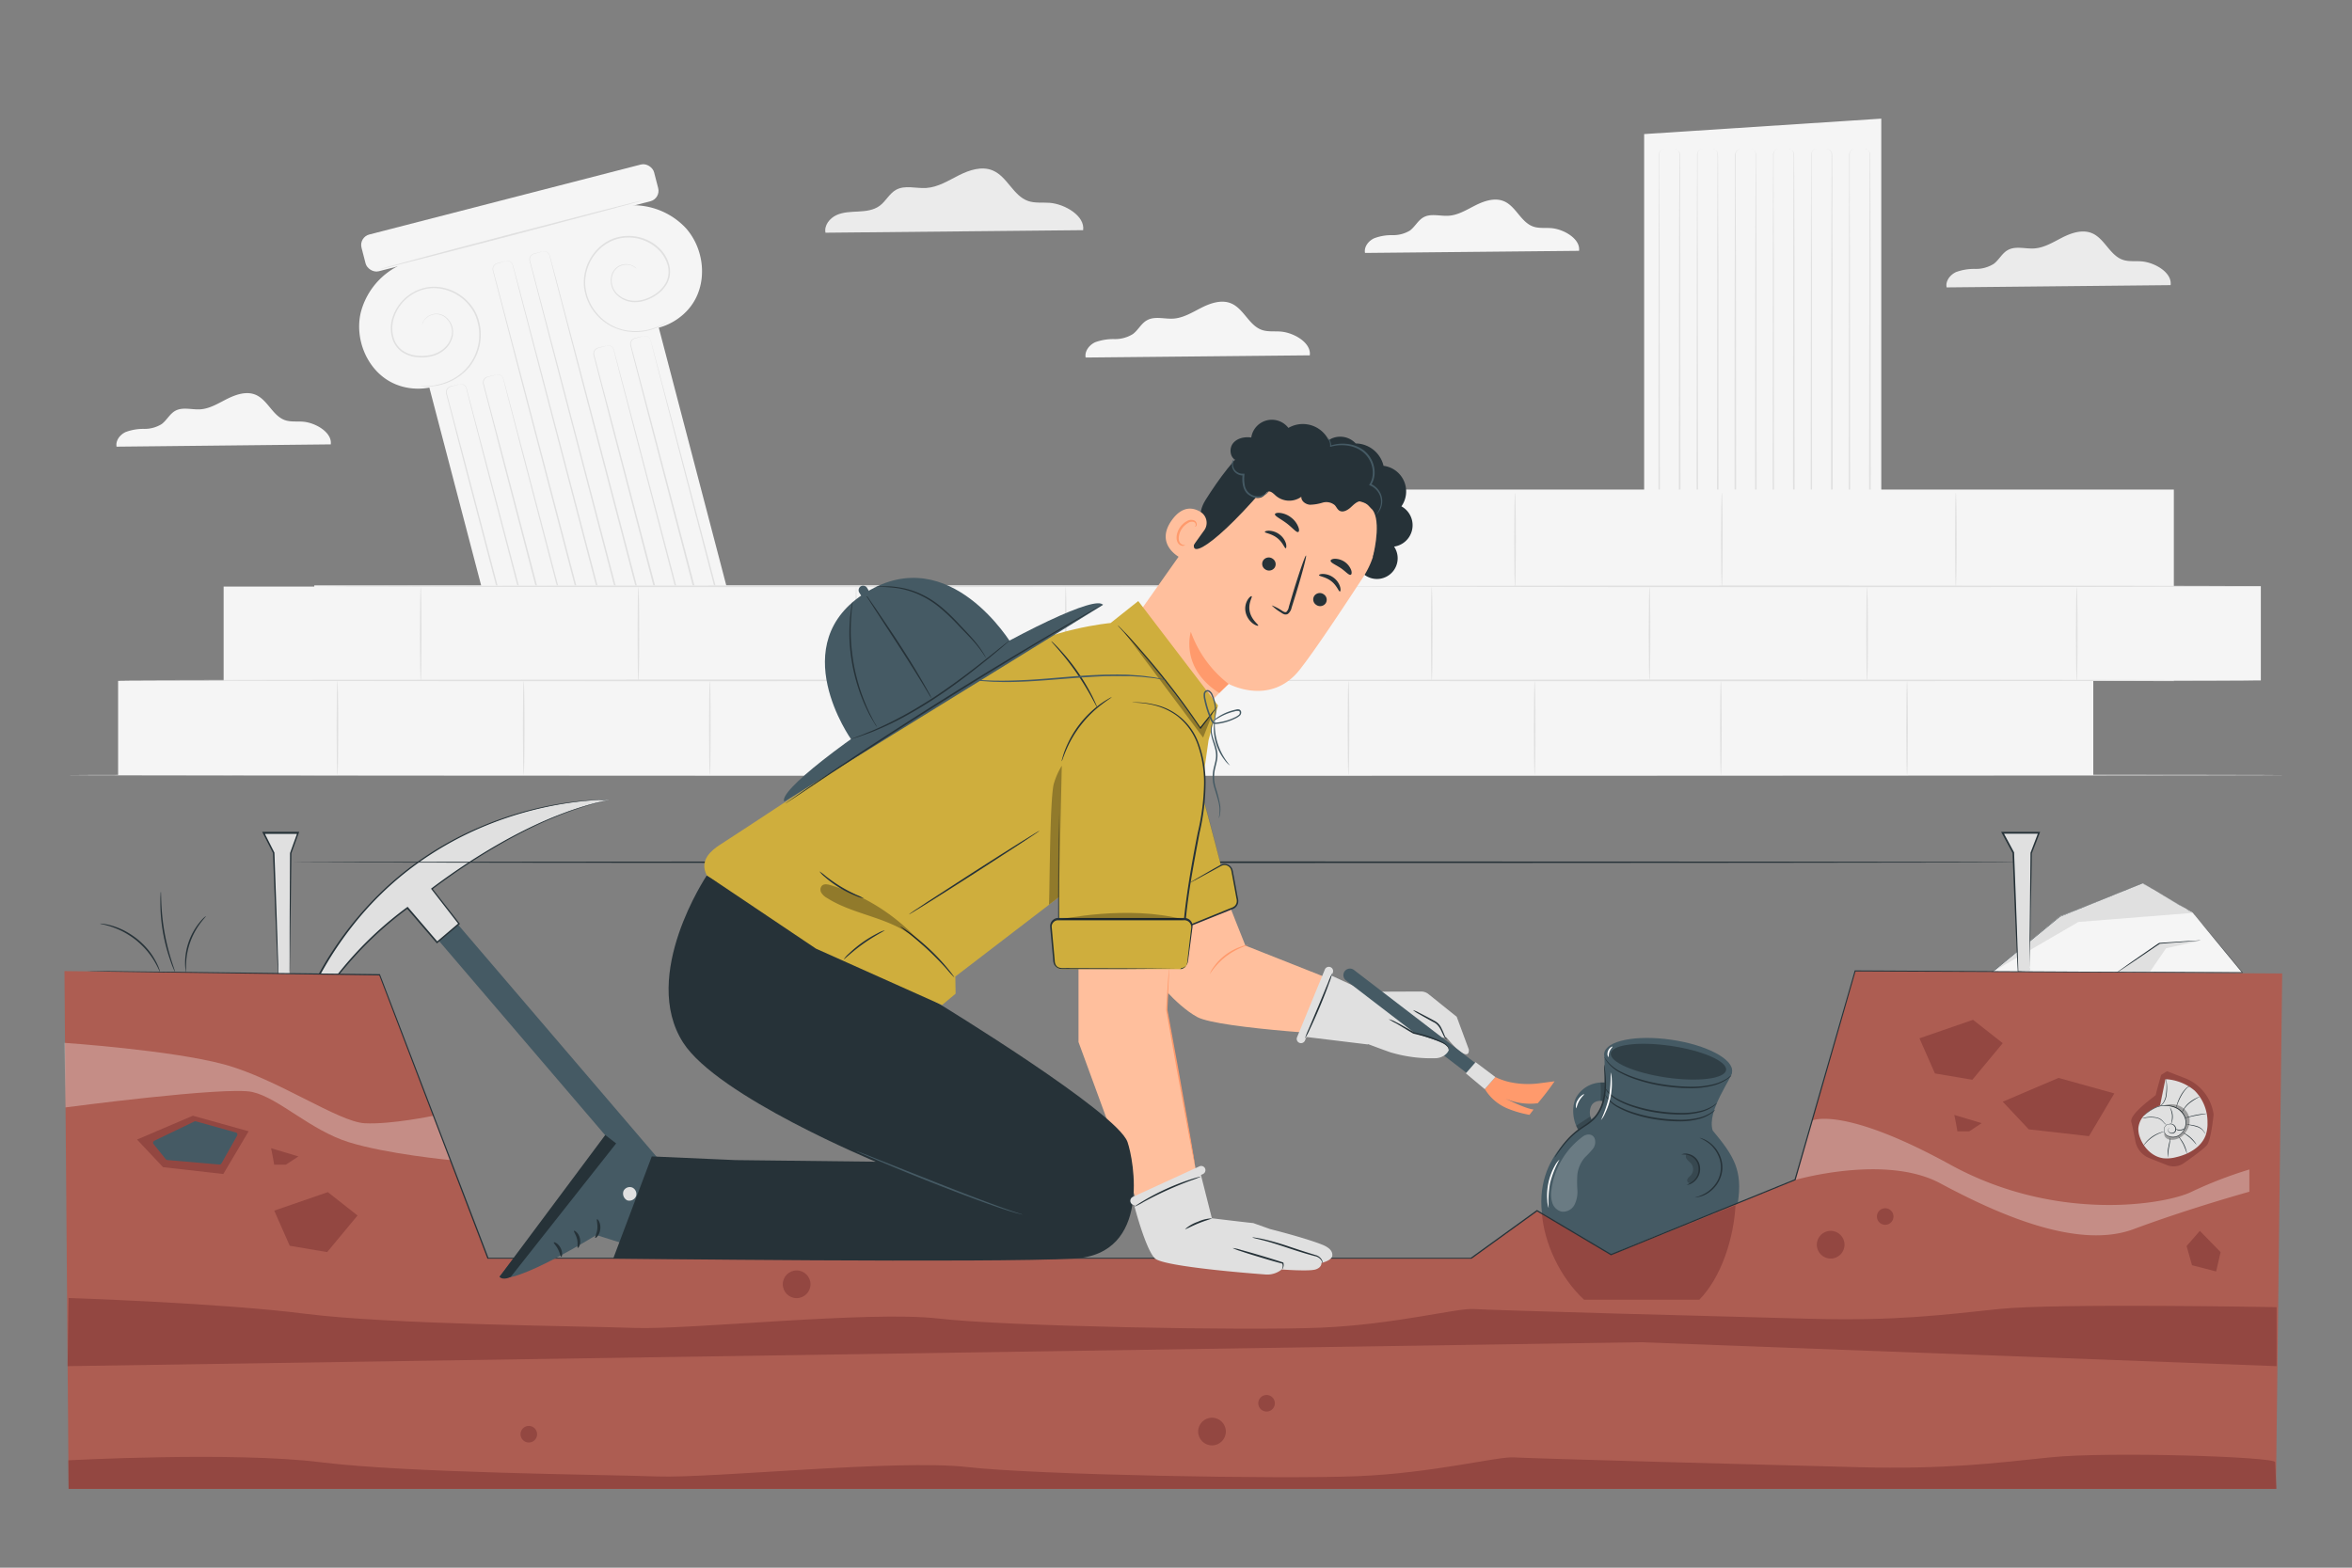 <svg xmlns="http://www.w3.org/2000/svg" viewBox="0 0 750 500"><rect x="0" y="0" width="750" height="500" fill="#808080" stroke="none"/><g id="freepik--background-complete--inject-7"><path d="M692.16,90.94c.55-4-5.06-7.24-9.27-7.58-2-.16-4.1.15-6-.51-4.12-1.44-5.77-6.77-9.8-8.47-3-1.26-6.47-.14-9.38,1.33s-5.8,3.32-9.06,3.53c-2.83.18-5.91-.87-8.39.51-1.85,1-2.82,3.16-4.52,4.42a10.76,10.76,0,0,1-5.91,1.6,16.68,16.68,0,0,0-6.09,1c-1.88.87-3.44,2.86-3,4.89Z" style="fill:#ebebeb"></path><rect x="141.65" y="64.69" width="75.62" height="144.36" transform="translate(-28.81 49.91) rotate(-14.67)" style="fill:#f5f5f5"></rect><rect x="114.29" y="62.75" width="96.18" height="12.08" rx="3.43" transform="matrix(0.97, -0.25, 0.25, 0.97, -12.13, 43.36)" style="fill:#f5f5f5"></rect><path d="M137.68,96c-3.6.43-3-1.62-4.26,1.71l-2.32-14.5A23.09,23.09,0,0,0,115,99.84c-1.78,7.9,1.57,16.84,8.37,21.26s16.63,3.69,22.41-2c3.81-3.76,5.69-9.6,4.11-14.72S143,95.36,137.68,96Z" style="fill:#f5f5f5"></path><path d="M218.65,72.7a23.06,23.06,0,0,0-22.2-6.59l4.78,15.69c-2.73-2.28-.9-2.71-4.25-1.32-4.94,2-7.66,8-6.52,13.28s5.63,9.4,10.8,10.81c7.82,2.13,16.75-2.06,20.51-9.24S224.07,78.72,218.65,72.7Z" style="fill:#f5f5f5"></path><path d="M204.59,64c0,.14-18.6,5.13-41.61,11.16s-41.72,10.8-41.75,10.66,18.59-5.14,41.61-11.16S204.55,63.84,204.59,64Z" style="fill:#e0e0e0"></path><path d="M134.62,103.66a2.87,2.87,0,0,1,.35-1.13,4.67,4.67,0,0,1,2.56-2.18,4.88,4.88,0,0,1,2.47-.23,5,5,0,0,1,2.6,1.37,6.29,6.29,0,0,1,1.7,2.93,6.4,6.4,0,0,1-.23,3.78,8.14,8.14,0,0,1-2.39,3.42,9.89,9.89,0,0,1-4,2,13.45,13.45,0,0,1-4.84.29,10.23,10.23,0,0,1-4.82-1.77,8.15,8.15,0,0,1-3-4.48,11.29,11.29,0,0,1-.07-5.63,14.14,14.14,0,0,1,7.19-9,13.51,13.51,0,0,1,5.79-1.57,14.61,14.61,0,0,1,5.74,1,15.41,15.41,0,0,1,8.06,7.25,16.38,16.38,0,0,1-2.25,17.54,17.2,17.2,0,0,1-5.66,4.31,18.24,18.24,0,0,1-5.13,1.55,17.32,17.32,0,0,1-3.39.16l-.88-.09c-.2,0-.3,0-.29-.05h.3l.87,0a19.59,19.59,0,0,0,3.36-.25,18.87,18.87,0,0,0,5-1.62,16.67,16.67,0,0,0,5.49-4.28,16,16,0,0,0,2.11-17.09,15,15,0,0,0-7.82-7,14.15,14.15,0,0,0-5.53-1,12.86,12.86,0,0,0-5.57,1.51,13.68,13.68,0,0,0-6.94,8.71,11,11,0,0,0,.06,5.38,7.62,7.62,0,0,0,2.81,4.22,9.75,9.75,0,0,0,4.59,1.71,13.21,13.21,0,0,0,4.67-.26,9.59,9.59,0,0,0,3.89-1.91,7.84,7.84,0,0,0,2.3-3.24,6.08,6.08,0,0,0,.26-3.58,6,6,0,0,0-1.58-2.8,4.86,4.86,0,0,0-2.45-1.34,4.73,4.73,0,0,0-4.88,2.22A6.68,6.68,0,0,0,134.62,103.66Z" style="fill:#e0e0e0"></path><path d="M203,85.76a7,7,0,0,0-.92-.72,4.61,4.61,0,0,0-3.21-.53,4.54,4.54,0,0,0-2.13,1,4.81,4.81,0,0,0-1.48,2.36,5.92,5.92,0,0,0,2,6.21,7.78,7.78,0,0,0,3.6,1.7,9.37,9.37,0,0,0,4.32-.24,13.24,13.24,0,0,0,4.2-2.06,9.86,9.86,0,0,0,3.17-3.74,7.67,7.67,0,0,0,.38-5.06A11,11,0,0,0,210.3,80,13.62,13.62,0,0,0,200,75.77a12.78,12.78,0,0,0-5.59,1.41A14.07,14.07,0,0,0,190,80.74a15,15,0,0,0-3.39,9.92,15.64,15.64,0,0,0,3.46,8.91,15.93,15.93,0,0,0,6.75,5,16.94,16.94,0,0,0,6.89,1,18.57,18.57,0,0,0,5.19-1.06,19.78,19.78,0,0,0,3.05-1.42l.74-.46a1,1,0,0,1,.27-.14l-.24.18c-.16.12-.4.3-.72.51a17.39,17.39,0,0,1-3,1.52,18.12,18.12,0,0,1-5.24,1.16,16.92,16.92,0,0,1-7-1,16.18,16.18,0,0,1-7-5,16,16,0,0,1-3.59-9.16,15.4,15.4,0,0,1,3.47-10.27,14.76,14.76,0,0,1,4.5-3.7A13.4,13.4,0,0,1,200,75.25a14.17,14.17,0,0,1,10.71,4.36,11.48,11.48,0,0,1,2.69,4.94,8.12,8.12,0,0,1-.43,5.38,10.16,10.16,0,0,1-3.33,3.91A13.69,13.69,0,0,1,205.26,96a9.94,9.94,0,0,1-4.52.21A8.16,8.16,0,0,1,197,94.35a6.31,6.31,0,0,1-2-3.18,6.18,6.18,0,0,1,0-3.39,5.05,5.05,0,0,1,1.6-2.47,4.88,4.88,0,0,1,5.56-.36A2.85,2.85,0,0,1,203,85.76Z" style="fill:#e0e0e0"></path><path d="M146.46,122.56a1.28,1.28,0,0,1,.49-.09,1.84,1.84,0,0,1,1.32.52c.53.45.61,1.3.87,2.16l.83,3.08c1.24,4.65,3,11.36,5.23,19.66,4.38,16.67,10.45,39.73,17.21,65.44l.07.25-.25.06-4.53,1.19-1.8.47-.26.07-.06-.25C158.71,188.77,152.52,165,148,147.8l-5.24-20.35c-.16-.6-.3-1.17-.44-1.7a2.06,2.06,0,0,1,.11-1.55,1.93,1.93,0,0,1,1-.91c.4-.14.75-.19,1.07-.28l1.44-.35a4.38,4.38,0,0,1,.49-.1s-.16.06-.48.15l-1.43.4c-.31.09-.68.17-1,.3a1.78,1.78,0,0,0-.9.86,1.87,1.87,0,0,0-.08,1.44l.46,1.69,5.4,20.31c4.52,17.19,10.77,40.94,17.69,67.27l-.32-.18,1.81-.47,4.52-1.19-.18.32c-6.7-25.72-12.71-48.8-17.06-65.48l-5.07-19.7c-.3-1.16-.56-2.19-.79-3.09s-.31-1.7-.79-2.12a1.86,1.86,0,0,0-1.25-.55A4.11,4.11,0,0,0,146.46,122.56Z" style="fill:#e0e0e0"></path><path d="M158.2,119.48a1.42,1.42,0,0,1,.48-.08,1.86,1.86,0,0,1,1.33.52c.52.45.61,1.3.87,2.16l.83,3.08c1.24,4.65,3,11.36,5.23,19.66l17.21,65.43.07.26-.26.06-4.52,1.19-1.8.47-.26.06-.06-.25c-6.87-26.35-13.06-50.11-17.54-67.31l-5.24-20.35c-.16-.6-.3-1.17-.44-1.7a2.09,2.09,0,0,1,.11-1.56,1.91,1.91,0,0,1,1-.9c.4-.14.75-.2,1.06-.28l1.45-.35.49-.11-.48.16-1.43.4c-.31.09-.68.16-1,.3a1.76,1.76,0,0,0-.9.85,1.87,1.87,0,0,0-.08,1.44c.15.53.3,1.1.46,1.7,1.28,4.81,3.12,11.74,5.4,20.3,4.52,17.2,10.77,41,17.69,67.28l-.32-.18,1.8-.48,4.53-1.18-.18.32c-6.7-25.72-12.71-48.8-17.06-65.48l-5.07-19.7c-.3-1.16-.56-2.19-.79-3.09s-.31-1.7-.79-2.13a1.84,1.84,0,0,0-1.26-.54C158.37,119.44,158.2,119.5,158.2,119.48Z" style="fill:#e0e0e0"></path><path d="M161.27,83.28a1.34,1.34,0,0,1,.66-.08,1.89,1.89,0,0,1,1.55,1.1c.51,1.66,1.12,4.1,2,7.26,1.67,6.32,4.09,15.45,7.09,26.76,5.95,22.65,14.18,54,23.34,88.86l.07.25-.26.07-4.52,1.18-1.81.48-.25.06-.06-.25c-9.27-35.5-17.63-67.55-23.68-90.74-3-11.59-5.42-21-7.1-27.45-.41-1.62-.78-3.06-1.1-4.31a2,2,0,0,1,.24-1.76,1.92,1.92,0,0,1,1.24-.8l1.94-.48c.44-.11.67-.15.67-.15s-.22.08-.65.2l-1.93.53a1.81,1.81,0,0,0-1.36,2.42c.33,1.25.72,2.68,1.15,4.3,1.71,6.48,4.19,15.84,7.26,27.4l23.82,90.71-.32-.19,1.81-.47,4.52-1.18-.18.31c-9.1-34.87-17.28-66.24-23.19-88.9l-6.94-26.8c-.82-3.16-1.41-5.63-1.87-7.27a1.83,1.83,0,0,0-1.47-1.08A2.48,2.48,0,0,0,161.27,83.28Z" style="fill:#e0e0e0"></path><path d="M173,80.21a1.34,1.34,0,0,1,.66-.08,1.89,1.89,0,0,1,1.55,1.1c.51,1.65,1.12,4.1,2,7.25,1.67,6.33,4.09,15.46,7.09,26.76,6,22.66,14.18,54,23.34,88.87l.06.25-.25.07-4.52,1.18-1.81.47-.25.07-.06-.25c-9.27-35.5-17.63-67.55-23.68-90.75-3-11.58-5.42-21-7.1-27.45l-1.1-4.3a2,2,0,0,1,.23-1.76,2,2,0,0,1,1.25-.8l1.94-.49.67-.14-.66.2-1.93.53a1.81,1.81,0,0,0-1.35,2.42c.33,1.25.71,2.68,1.15,4.29,1.71,6.49,4.19,15.84,7.26,27.41,6.08,23.18,14.5,55.22,23.82,90.71l-.32-.19,1.8-.47,4.53-1.19-.19.32c-9.09-34.87-17.27-66.24-23.19-88.9C181,104,178.64,94.87,177,88.53c-.82-3.15-1.41-5.63-1.87-7.26a1.87,1.87,0,0,0-1.47-1.09A2.16,2.16,0,0,0,173,80.21Z" style="fill:#e0e0e0"></path><path d="M193.42,110.26a1.34,1.34,0,0,1,.48-.08,1.86,1.86,0,0,1,1.33.52c.52.45.6,1.3.87,2.16l.82,3.08,5.24,19.66c4.38,16.67,10.45,39.73,17.21,65.44l.06.25-.25.06-4.53,1.19-1.8.47-.25.07-.07-.26c-6.86-26.34-13.05-50.11-17.54-67.31l-5.24-20.35c-.15-.6-.3-1.17-.43-1.7a2,2,0,0,1,.11-1.55,1.89,1.89,0,0,1,1-.91c.39-.14.74-.19,1.06-.28l1.44-.35.5-.11-.48.16-1.43.4c-.31.09-.68.17-1,.3a1.82,1.82,0,0,0-.91.85,1.87,1.87,0,0,0-.07,1.44c.14.54.3,1.1.46,1.7,1.28,4.81,3.12,11.74,5.4,20.3,4.52,17.2,10.76,41,17.69,67.28l-.32-.18,1.8-.47,4.53-1.19-.19.32c-6.7-25.72-12.71-48.8-17.05-65.48-2.14-8.32-3.88-15-5.08-19.7q-.43-1.74-.78-3.09c-.25-.88-.32-1.7-.79-2.12a1.86,1.86,0,0,0-1.26-.55C193.58,110.23,193.42,110.28,193.42,110.26Z" style="fill:#e0e0e0"></path><path d="M205.16,107.19a1.34,1.34,0,0,1,.48-.08,1.86,1.86,0,0,1,1.33.52c.52.45.6,1.3.86,2.16s.52,1.92.83,3.07c1.24,4.66,3,11.37,5.23,19.67,4.39,16.66,10.46,39.73,17.22,65.43l.06.25-.25.07-4.53,1.19-1.8.47-.25.06-.07-.25c-6.86-26.35-13.06-50.11-17.54-67.32l-5.24-20.34c-.15-.6-.3-1.17-.43-1.7a2,2,0,0,1,.11-1.56,1.91,1.91,0,0,1,1-.9c.39-.14.74-.2,1.06-.29l1.44-.35.5-.1s-.16.06-.49.15l-1.42.41c-.31.09-.68.16-1,.3a1.78,1.78,0,0,0-.91.85,1.87,1.87,0,0,0-.07,1.44c.14.53.29,1.1.45,1.69,1.28,4.82,3.13,11.75,5.41,20.31,4.52,17.19,10.76,40.95,17.69,67.28l-.32-.19,1.8-.47,4.53-1.18-.19.31c-6.7-25.71-12.71-48.8-17-65.47-2.15-8.32-3.88-15-5.08-19.71l-.78-3.08c-.25-.88-.32-1.71-.8-2.13a1.82,1.82,0,0,0-1.25-.54C205.32,107.15,205.16,107.21,205.16,107.19Z" style="fill:#e0e0e0"></path><polygon points="599.9 176.12 524.28 176.12 524.28 42.76 599.9 37.84 599.9 176.12" style="fill:#f5f5f5"></polygon><path d="M533.79,47.49a1.4,1.4,0,0,1,.66.09A1.88,1.88,0,0,1,535.67,49c.07,1.73.05,4.25.08,7.51,0,6.55,0,16,.08,27.69,0,23.42,0,55.84.08,91.88v.26h-7.06v-.26c0-36.69,0-69.82.07-93.78,0-12,.07-21.65.09-28.36,0-1.67,0-3.15,0-4.44a2,2,0,0,1,.67-1.64,1.93,1.93,0,0,1,1.41-.46l2,0,.68,0-.68,0-2,0a1.82,1.82,0,0,0-1.93,2q0,1.93,0,4.44c0,6.71,0,16.39.08,28.36,0,24,.05,57.09.08,93.78l-.26-.26h6.54l-.26.26c0-36,.06-68.46.08-91.88,0-11.7.06-21.14.08-27.69,0-3.25.06-5.8,0-7.5a1.81,1.81,0,0,0-1.14-1.42A2.16,2.16,0,0,0,533.79,47.49Z" style="fill:#e0e0e0"></path><path d="M545.93,47.49a1.4,1.4,0,0,1,.66.09A1.88,1.88,0,0,1,547.81,49c.07,1.73.05,4.25.07,7.51,0,6.55,0,16,.09,27.69,0,23.42,0,55.84.07,91.88v.26H541v-.26c0-36.69.06-69.82.08-93.78,0-12,.06-21.65.08-28.36,0-1.67,0-3.15,0-4.44a2,2,0,0,1,.68-1.64,1.9,1.9,0,0,1,1.4-.46l2,0,.68,0s-.23,0-.68,0l-2,0a1.81,1.81,0,0,0-1.92,2c0,1.29,0,2.77,0,4.44,0,6.71,0,16.39.08,28.36,0,24,.05,57.09.08,93.78l-.26-.26h6.54l-.26.26c0-36,.06-68.46.08-91.88,0-11.7.07-21.14.08-27.69,0-3.25.06-5.8,0-7.5a1.84,1.84,0,0,0-1.14-1.42A2.29,2.29,0,0,0,545.93,47.49Z" style="fill:#e0e0e0"></path><path d="M558.06,47.49a1.4,1.4,0,0,1,.66.09A1.88,1.88,0,0,1,559.94,49c.07,1.73,0,4.25.08,7.51,0,6.55.05,16,.08,27.69,0,23.42,0,55.84.08,91.88v.26h-7.07v-.26c0-36.69,0-69.82.07-93.78,0-12,.07-21.65.09-28.36,0-1.67,0-3.15,0-4.44A2,2,0,0,1,554,47.9a1.93,1.93,0,0,1,1.41-.46l2,0,.68,0s-.23,0-.68,0l-2,0a1.82,1.82,0,0,0-1.93,2q0,1.93,0,4.44c0,6.71,0,16.39.08,28.36,0,24,.05,57.09.08,93.78l-.26-.26h6.54l-.26.26c0-36,.06-68.46.08-91.88,0-11.7.06-21.14.08-27.69,0-3.25.06-5.8,0-7.5a1.81,1.81,0,0,0-1.14-1.42A2.16,2.16,0,0,0,558.06,47.49Z" style="fill:#e0e0e0"></path><path d="M570.2,47.49a1.36,1.36,0,0,1,.65.09A1.87,1.87,0,0,1,572.08,49c.07,1.73,0,4.25.07,7.51,0,6.55.05,16,.08,27.69,0,23.42,0,55.84.08,91.88v.26h-7.06v-.26c0-36.69.06-69.82.08-93.78,0-12,.06-21.65.08-28.36,0-1.67,0-3.15,0-4.44a2,2,0,0,1,.68-1.64,1.9,1.9,0,0,1,1.4-.46l2,0,.69,0s-.24,0-.69,0l-2,0a1.81,1.81,0,0,0-1.92,2c0,1.29,0,2.77,0,4.44,0,6.71,0,16.39.08,28.36,0,24,0,57.09.08,93.78l-.26-.26h6.54l-.26.26c0-36,.06-68.46.08-91.88,0-11.7.06-21.14.08-27.69,0-3.25.06-5.8,0-7.5a1.84,1.84,0,0,0-1.14-1.42A2.29,2.29,0,0,0,570.2,47.49Z" style="fill:#e0e0e0"></path><path d="M582.33,47.49a1.4,1.4,0,0,1,.66.09A1.88,1.88,0,0,1,584.21,49c.07,1.73,0,4.25.08,7.51,0,6.55,0,16,.08,27.69,0,23.42,0,55.84.08,91.88v.26h-7.07v-.26c0-36.69.06-69.82.08-93.78,0-12,.06-21.65.08-28.36q0-2.5,0-4.44a2,2,0,0,1,.67-1.64,1.93,1.93,0,0,1,1.41-.46l2,0,.68,0s-.23,0-.68,0l-2,0a1.82,1.82,0,0,0-1.93,2c0,1.29,0,2.77,0,4.44,0,6.71,0,16.39.09,28.36,0,24,0,57.09.07,93.78l-.26-.26h6.55l-.26.26c0-36,.06-68.46.08-91.88,0-11.7.06-21.14.08-27.69,0-3.25,0-5.8,0-7.5A1.83,1.83,0,0,0,583,47.63,2.22,2.22,0,0,0,582.33,47.49Z" style="fill:#e0e0e0"></path><path d="M594.46,47.49a1.4,1.4,0,0,1,.66.09A1.9,1.9,0,0,1,596.35,49c.07,1.73,0,4.25.07,7.51,0,6.55.05,16,.08,27.69,0,23.42,0,55.84.08,91.88v.26h-7.06v-.26c0-36.69.06-69.82.08-93.78,0-12,.06-21.65.08-28.36,0-1.67,0-3.15,0-4.44a2,2,0,0,1,.67-1.64,1.93,1.93,0,0,1,1.41-.46l2,0,.68,0s-.23,0-.68,0l-2,0a1.81,1.81,0,0,0-1.92,2c0,1.29,0,2.77,0,4.44,0,6.71,0,16.39.08,28.36,0,24,0,57.09.08,93.78l-.26-.26h6.54l-.26.26c0-36,.06-68.46.08-91.88,0-11.7.06-21.14.08-27.69,0-3.25.06-5.8,0-7.5a1.82,1.82,0,0,0-1.13-1.42A2.24,2.24,0,0,0,594.46,47.49Z" style="fill:#e0e0e0"></path><path d="M729.05,247.22c0,.14-158.53.26-354,.26S21,247.36,21,247.22,179.44,247,375,247,729.05,247.08,729.05,247.22Z" style="fill:#e0e0e0"></path><polygon points="667.5 247.22 422.61 247.22 422.61 156.13 693.19 156.13 693.19 217.23 667.5 217.15 667.5 247.22" style="fill:#f5f5f5"></polygon><rect x="393.7" y="187.08" width="36.35" height="60.14" style="fill:#f5f5f5"></rect><rect x="360.05" y="217.15" width="36.35" height="30.07" style="fill:#f5f5f5"></rect><rect x="684.58" y="186.95" width="36.35" height="30.07" style="fill:#f5f5f5"></rect><path d="M719.23,187c0,.14-66.47.26-148.46.26S422.3,187.09,422.3,187s66.46-.26,148.47-.26S719.23,186.81,719.23,187Z" style="fill:#e0e0e0"></path><path d="M719.23,217c0,.14-80.41.26-179.58.26s-179.6-.12-179.6-.26,80.4-.26,179.6-.26S719.23,216.87,719.23,217Z" style="fill:#e0e0e0"></path><path d="M430,247.22c-.14,0-.26-6.73-.26-15s.12-15,.26-15,.26,6.73.26,15S430.14,247.22,430,247.22Z" style="fill:#e0e0e0"></path><path d="M489.37,247.22c-.14,0-.26-6.73-.26-15s.12-15,.26-15,.26,6.73.26,15S489.51,247.22,489.37,247.22Z" style="fill:#e0e0e0"></path><path d="M548.75,247.22c-.15,0-.26-6.73-.26-15s.11-15,.26-15,.26,6.73.26,15S548.89,247.22,548.75,247.22Z" style="fill:#e0e0e0"></path><path d="M549.06,187.16c-.14,0-.26-6.73-.26-15s.12-15,.26-15,.26,6.73.26,15S549.21,187.16,549.06,187.16Z" style="fill:#e0e0e0"></path><path d="M623.67,187.16c-.14,0-.26-6.73-.26-15s.12-15,.26-15,.26,6.73.26,15S623.81,187.16,623.67,187.16Z" style="fill:#e0e0e0"></path><path d="M608.12,247.22c-.14,0-.26-6.73-.26-15s.12-15,.26-15,.26,6.73.26,15S608.27,247.22,608.12,247.22Z" style="fill:#e0e0e0"></path><path d="M456.55,217.23c-.14,0-.26-6.73-.26-15s.12-15,.26-15,.26,6.73.26,15S456.7,217.23,456.55,217.23Z" style="fill:#e0e0e0"></path><path d="M526,217.23c-.14,0-.26-6.73-.26-15s.12-15,.26-15,.26,6.73.26,15S526.11,217.23,526,217.23Z" style="fill:#e0e0e0"></path><path d="M595.37,217.23c-.14,0-.26-6.73-.26-15s.12-15,.26-15,.27,6.73.27,15S595.52,217.23,595.37,217.23Z" style="fill:#e0e0e0"></path><path d="M662.23,217.23c-.14,0-.26-6.73-.26-15s.12-15,.26-15,.26,6.73.26,15S662.37,217.23,662.23,217.23Z" style="fill:#e0e0e0"></path><path d="M483.11,187.25c-.14,0-.26-6.74-.26-15s.12-15,.26-15,.26,6.73.26,15S483.26,187.25,483.11,187.25Z" style="fill:#e0e0e0"></path><polygon points="345.11 247.22 100.22 247.22 100.22 186.69 370.8 186.69 370.8 217.28 345.11 217.15 345.11 247.22" style="fill:#f5f5f5"></polygon><rect x="71.31" y="187.08" width="36.35" height="60.14" style="fill:#f5f5f5"></rect><rect x="37.66" y="217.15" width="36.35" height="30.07" style="fill:#f5f5f5"></rect><rect x="362.19" y="186.95" width="36.35" height="30.07" style="fill:#f5f5f5"></rect><path d="M396.84,187c0,.14-66.47.26-148.45.26S99.91,187.09,99.91,187s66.46-.26,148.48-.26S396.84,186.81,396.84,187Z" style="fill:#e0e0e0"></path><path d="M396.84,217c0,.14-80.41.26-179.58.26s-179.6-.12-179.6-.26,80.4-.26,179.6-.26S396.84,216.87,396.84,217Z" style="fill:#e0e0e0"></path><path d="M107.6,247.22c-.14,0-.26-6.73-.26-15s.12-15,.26-15,.26,6.73.26,15S107.75,247.22,107.6,247.22Z" style="fill:#e0e0e0"></path><path d="M167,247.22c-.14,0-.26-6.73-.26-15s.12-15,.26-15,.26,6.73.26,15S167.12,247.22,167,247.22Z" style="fill:#e0e0e0"></path><path d="M226.36,247.22c-.15,0-.26-6.73-.26-15s.11-15,.26-15,.26,6.73.26,15S226.5,247.22,226.36,247.22Z" style="fill:#e0e0e0"></path><path d="M285.73,247.22c-.14,0-.26-6.73-.26-15s.12-15,.26-15,.26,6.73.26,15S285.88,247.22,285.73,247.22Z" style="fill:#e0e0e0"></path><path d="M134.16,217.23c-.14,0-.26-6.73-.26-15s.12-15,.26-15,.26,6.73.26,15S134.31,217.23,134.16,217.23Z" style="fill:#e0e0e0"></path><path d="M203.57,217.23c-.14,0-.26-6.73-.26-15s.12-15,.26-15,.27,6.73.27,15S203.72,217.23,203.57,217.23Z" style="fill:#e0e0e0"></path><path d="M273,217.23c-.15,0-.26-6.73-.26-15s.11-15,.26-15,.26,6.73.26,15S273.13,217.23,273,217.23Z" style="fill:#e0e0e0"></path><path d="M339.84,217.23c-.14,0-.26-6.73-.26-15s.12-15,.26-15,.26,6.73.26,15S340,217.23,339.84,217.23Z" style="fill:#e0e0e0"></path><path d="M345.39,73.41c.63-4.57-5.82-8.33-10.66-8.72-2.31-.18-4.71.17-6.9-.59-4.74-1.66-6.63-7.78-11.26-9.73-3.46-1.46-7.44-.16-10.79,1.53s-6.67,3.81-10.41,4.05c-3.26.21-6.8-1-9.65.59-2.12,1.18-3.23,3.63-5.19,5.08s-4.42,1.71-6.79,1.84-4.84.15-7,1.14-4,3.28-3.51,5.62Z" style="fill:#ebebeb"></path><path d="M417.66,113.33c.55-4-5.06-7.24-9.27-7.58-2-.16-4.1.14-6-.52-4.13-1.44-5.77-6.76-9.8-8.46-3-1.27-6.47-.14-9.39,1.33s-5.79,3.31-9.05,3.52c-2.84.18-5.91-.87-8.39.52-1.85,1-2.82,3.16-4.52,4.41a10.76,10.76,0,0,1-5.91,1.6,16.82,16.82,0,0,0-6.09,1c-1.88.86-3.44,2.85-3.05,4.88Z" style="fill:#f5f5f5"></path><path d="M105.47,141.73c.52-3.79-4.84-6.92-8.86-7.24-1.92-.15-3.92.14-5.74-.49-3.94-1.38-5.51-6.47-9.36-8.09-2.87-1.21-6.18-.13-9,1.27s-5.54,3.17-8.65,3.37c-2.71.17-5.65-.84-8,.49-1.76,1-2.69,3-4.31,4.22a10.38,10.38,0,0,1-5.65,1.53,16.06,16.06,0,0,0-5.82,1c-1.8.82-3.28,2.72-2.91,4.67Z" style="fill:#f5f5f5"></path><path d="M503.52,80c.52-3.79-4.84-6.92-8.86-7.24-1.92-.16-3.92.14-5.74-.5-3.94-1.37-5.51-6.46-9.35-8.08-2.88-1.21-6.19-.13-9,1.27s-5.54,3.17-8.66,3.36c-2.71.18-5.65-.83-8,.5-1.76,1-2.69,3-4.31,4.22A10.38,10.38,0,0,1,444,75a15.64,15.64,0,0,0-5.82,1c-1.79.82-3.28,2.72-2.91,4.67Z" style="fill:#f5f5f5"></path></g><g id="freepik--Pick--inject-7"><path d="M105.31,332.49H244.43a3,3,0,0,1,3,3v2a3,3,0,0,1-3,3H105.31a0,0,0,0,1,0,0v-8A0,0,0,0,1,105.31,332.49Z" transform="translate(317.46 -16.24) rotate(49.46)" style="fill:#455a64"></path><path d="M194.09,255.15c1.06-.22-79.33-3.05-103.81,84.65,0,0,11.58-29.72,39.7-50.25,2.71,3.34,9.44,11,9.44,11l7-5.95-8.68-11.14C148.54,275.3,171.21,259.89,194.09,255.15Z" style="fill:#e0e0e0"></path><path d="M194.09,255.15s-.37.11-1.11.29l-3.24.8a112.65,112.65,0,0,0-12.07,4.11c-10.23,4.1-24.37,11.63-39.82,23.29l0-.29,8.69,11.14.13.17-.16.14-7,5.95-.17.15-.15-.17-9.45-11,.33,0a114.18,114.18,0,0,0-19,17.62c-1.46,1.71-2.94,3.43-4.31,5.26s-2.75,3.66-4.11,5.54a136.75,136.75,0,0,0-7.42,11.94,95.3,95.3,0,0,0-4.77,9.78l-.5-.16a139,139,0,0,1,10.74-27.35A111.07,111.07,0,0,1,116.26,290a102.06,102.06,0,0,1,18.42-16.19,105.34,105.34,0,0,1,18.69-10.19,111,111,0,0,1,29.57-7.92c3.59-.44,6.39-.59,8.28-.63a14.24,14.24,0,0,1,2.87.08,4.78,4.78,0,0,0-.71,0c-.49,0-1.21,0-2.15,0-1.89.07-4.69.25-8.26.72a113.23,113.23,0,0,0-29.46,8.05,105.92,105.92,0,0,0-18.6,10.22,101.92,101.92,0,0,0-18.3,16.15,111.17,111.17,0,0,0-15.39,22.31,138.58,138.58,0,0,0-10.69,27.25L90,339.7a95.53,95.53,0,0,1,4.8-9.84,140.44,140.44,0,0,1,7.46-12c1.36-1.88,2.68-3.78,4.12-5.56s2.86-3.56,4.33-5.27a114.3,114.3,0,0,1,19.09-17.68l.18-.14.15.18,9.43,11-.33,0,7-5.94,0,.31-8.66-11.16-.13-.16.17-.13c15.51-11.65,29.7-19.14,40-23.18a106.43,106.43,0,0,1,12.13-4l3.26-.74Z" style="fill:#263238"></path></g><g id="freepik--Plant--inject-7"><path d="M31.94,294.59a3.58,3.58,0,0,1,1,.07,9.64,9.64,0,0,1,1.17.19c.45.11,1,.2,1.53.38a22.6,22.6,0,0,1,3.84,1.5,25.83,25.83,0,0,1,4.24,2.73A25.55,25.55,0,0,1,47.31,303a22.54,22.54,0,0,1,2.28,3.43,15.26,15.26,0,0,1,.7,1.41,9,9,0,0,1,.44,1.11,3.23,3.23,0,0,1,.28,1c-.09,0-.57-1.32-1.74-3.31a25.54,25.54,0,0,0-2.33-3.3,27.7,27.7,0,0,0-3.53-3.47,27.69,27.69,0,0,0-4.13-2.7,26.16,26.16,0,0,0-3.72-1.58C33.36,294.87,31.93,294.69,31.94,294.59Z" style="fill:#263238"></path><path d="M51.29,284.42c.08,0,.06,1.46.17,3.81a71.09,71.09,0,0,0,1,9.12,72.11,72.11,0,0,0,2.19,8.91c.7,2.24,1.22,3.61,1.14,3.64a4.1,4.1,0,0,1-.46-.92c-.28-.6-.63-1.49-1-2.6a56.2,56.2,0,0,1-2.35-8.94,55.49,55.49,0,0,1-.84-9.2c0-1.18,0-2.14.07-2.8A3.72,3.72,0,0,1,51.29,284.42Z" style="fill:#263238"></path><path d="M65.65,292.21c.06.07-.72.84-1.78,2.26a23,23,0,0,0-4.52,12.76c-.07,1.76,0,2.85,0,2.87a2.08,2.08,0,0,1-.17-.77,13.22,13.22,0,0,1-.16-2.11,20.53,20.53,0,0,1,4.6-13A15.9,15.9,0,0,1,65,292.69C65.41,292.36,65.62,292.19,65.65,292.21Z" style="fill:#263238"></path></g><g id="freepik--Rock--inject-7"><polygon points="699.26 291.15 683.89 282.39 656.89 292.23 635.12 310.12 714.83 310.12 699.26 291.15" style="fill:#f5f5f5"></polygon><polygon points="635.12 310.12 662.75 294.05 699.26 291.15 683.27 281.69 656.89 292.23 635.12 310.12" style="fill:#e0e0e0"></polygon><polygon points="675.1 310.16 688.65 301 701.25 300.1 690.71 302.44 685.45 310.12 675.1 310.16" style="fill:#e0e0e0"></polygon><path d="M701.68,299.91a5.9,5.9,0,0,1-1,.13l-2.75.25-9.27.72.08,0-1.52,1c-3.39,2.33-6.48,4.42-8.72,5.92l-2.67,1.76-.73.46q-.26.16-.27.15s.07-.08.23-.2l.7-.52,2.61-1.85c2.2-1.55,5.27-3.67,8.66-6,.52-.35,1-.7,1.52-1l0,0h0l9.28-.61,2.76-.15A7.78,7.78,0,0,1,701.68,299.91Z" style="fill:#263238"></path><path d="M699.22,291.1l.28.32.82,1,3.16,3.77c2.74,3.28,6.72,8,11.66,14l.1.11H634.83l.22-.18,21.73-17.8h0l26.33-10.6h.06l11.83,7,3.13,1.85.8.48.27.17-.28-.16-.82-.46L695,288.65l-11.86-6.91h.06l-26.31,10.64h0L635.18,310.2l-.06-.18H650l65.12.07-.06.12-11.61-14-3.13-3.79-.8-1Z" style="fill:#263238"></path></g><g id="freepik--Floor--inject-7"><path d="M644.42,275c0,.14-123.55.26-275.92.26S92.55,275.12,92.55,275s123.52-.27,276-.27S644.42,274.83,644.42,275Z" style="fill:#263238"></path><polygon points="92.35 310.78 88.74 310.73 87.29 271.98 84.06 265.62 95.04 265.62 92.69 272.08 92.35 310.78" style="fill:#e0e0e0"></polygon><path d="M92.35,310.78a1.07,1.07,0,0,1,0-.21c0-.15,0-.34,0-.57,0-.53,0-1.26,0-2.18v-8.09c0-6.89.08-16.52.13-27.65v0l0,0c.74-2.06,1.53-4.24,2.34-6.47l.24.35h-11l.23-.38,3.22,6.36,0,.05V272c.66,17.92,1.14,32.5,1.29,38.76l-.09-.09,2.67.09.69,0a.77.77,0,0,1,.25,0h-.22l-.67,0H88.65v-.09c-.32-6.25-.93-20.82-1.62-38.74l0,.1-3.24-6.35-.19-.38H95.41l-.13.35-2.35,6.46v-.09c-.14,11.2-.27,20.89-.36,27.83-.06,3.39-.11,6.11-.14,8,0,.89,0,1.6-.06,2.12A6.29,6.29,0,0,1,92.35,310.78Z" style="fill:#263238"></path><polygon points="647.2 309.83 643.53 309.83 642.02 271.98 638.6 265.62 650.23 265.62 647.75 272.08 647.2 309.83" style="fill:#e0e0e0"></polygon><path d="M647.2,309.83a.8.8,0,0,1,0-.2V307c0-1.88,0-4.55,0-7.88.07-6.72.17-16.12.28-27V272l0,0,2.47-6.46.24.35H638.6l.23-.38,3.42,6.36,0,.05V272c.68,17.45,1.18,31.64,1.35,37.86l-.09-.09,2.7.05.71,0,.25,0-.22,0-.68,0-2.76.06h-.09v-.09c-.33-6.22-1-20.4-1.67-37.85l0,.11c-1.11-2.06-2.26-4.18-3.43-6.36l-.21-.38h12.45l-.14.35c-.85,2.23-1.69,4.4-2.49,6.46l0-.08c-.21,10.94-.39,20.39-.52,27.15-.07,3.31-.14,6-.18,7.83q0,1.31-.06,2.07A6.53,6.53,0,0,1,647.2,309.83Z" style="fill:#263238"></path><polygon points="727.74 310.48 591.6 309.72 572.45 376.33 513.72 400.25 490.14 386.25 469.17 401.41 155.65 401.41 121.06 310.9 20.55 309.72 21.88 474.86 27.77 474.88 725.75 474.88 727.74 310.48" style="fill:#ad5d52"></polygon><g style="opacity:0.3"><path d="M577.9,357.37s9.71-4.76,44,14.09,69.37,12.51,77,8.62A133.58,133.58,0,0,1,717.27,373v7.09s-18.75,5.17-36.9,11.93-44.19-5.25-61.7-14.63-46.22-1.05-46.22-1.05Z" style="fill:#fff"></path></g><path d="M546.14,360.57c-2-6.47,6.54-17.14,6.15-18.74L511.61,337c0,.53.7,14.26-1.76,17.79s-20.44,11.29-18.16,32.1c0,0,21.85,13.86,22,13.33s40.44-16.47,40.44-16.47C555.79,373.29,552.89,368.64,546.14,360.57Z" style="fill:#455a64"></path><ellipse cx="531.9" cy="338.86" rx="7.35" ry="20.6" transform="translate(119.92 816.38) rotate(-81.71)" style="fill:#455a64"></ellipse><g style="opacity:0.3"><path d="M550.41,341.29c-.4,2.79-9,3.85-19.11,2.37s-18.06-4.93-17.65-7.72,9-3.85,19.12-2.37S550.82,338.51,550.41,341.29Z"></path></g><path d="M540.49,381.91a13.25,13.25,0,0,0,3.53-1.46,10.4,10.4,0,0,0,3-2.83,9,9,0,0,0,.69-9.51,10.2,10.2,0,0,0-2.51-3.24,13.7,13.7,0,0,0-3.27-1.95,3.13,3.13,0,0,1,1,.25,8.7,8.7,0,0,1,2.49,1.42,10.17,10.17,0,0,1,2.7,3.3,9.59,9.59,0,0,1,1.1,5.11,9.71,9.71,0,0,1-1.83,4.89,10.21,10.21,0,0,1-3.15,2.88,8.61,8.61,0,0,1-2.68,1A2.93,2.93,0,0,1,540.49,381.91Z" style="fill:#263238"></path><path d="M512.26,345.36a9.5,9.5,0,0,0-9.49,4.37c-1.9,3.18-1.25,8.42,1,11.34l4.31-3a5.3,5.3,0,0,1-.73-5.2c1.26-2.74,4.89-1.48,4.89-1.48Z" style="fill:#455a64"></path><path d="M552.11,343a1.61,1.61,0,0,1-.3.34,7.14,7.14,0,0,1-1,.83,13.73,13.73,0,0,1-4.3,2,28.09,28.09,0,0,1-7,.91,57.15,57.15,0,0,1-8.59-.61,50.27,50.27,0,0,1-8.39-1.91,32.85,32.85,0,0,1-6.48-2.75,12.11,12.11,0,0,1-3.57-3.14,7.24,7.24,0,0,1-.68-1.1,1.49,1.49,0,0,1-.17-.42s.31.54,1,1.4a12.82,12.82,0,0,0,3.59,2.94,34.63,34.63,0,0,0,6.44,2.61,51.7,51.7,0,0,0,8.33,1.85,60.59,60.59,0,0,0,8.5.65,28.71,28.71,0,0,0,6.89-.79,14.82,14.82,0,0,0,4.29-1.81,11.94,11.94,0,0,0,1-.75A1.82,1.82,0,0,1,552.11,343Z" style="fill:#263238"></path><path d="M547.46,351.83s-.07.11-.26.3a5.29,5.29,0,0,1-.87.74,12.11,12.11,0,0,1-3.81,1.79,24.51,24.51,0,0,1-6.18.81,49,49,0,0,1-7.61-.54,43,43,0,0,1-7.43-1.69,28.85,28.85,0,0,1-5.74-2.44A10.74,10.74,0,0,1,512.4,348a7,7,0,0,1-.6-1,1.19,1.19,0,0,1-.14-.37s.28.47.9,1.23a11.39,11.39,0,0,0,3.19,2.59,29.82,29.82,0,0,0,5.69,2.3,46.6,46.6,0,0,0,7.37,1.64,53.67,53.67,0,0,0,7.52.57,25.61,25.61,0,0,0,6.09-.69,13.2,13.2,0,0,0,3.8-1.59,9.72,9.72,0,0,0,.91-.66C547.34,351.89,547.45,351.81,547.46,351.83Z" style="fill:#263238"></path><path d="M546.88,354a1.56,1.56,0,0,1-.26.3,5.47,5.47,0,0,1-.85.74,11.94,11.94,0,0,1-3.74,1.79,24.33,24.33,0,0,1-6.1.82,48.91,48.91,0,0,1-7.5-.55,42.89,42.89,0,0,1-7.33-1.7,28.53,28.53,0,0,1-5.64-2.45,10.64,10.64,0,0,1-3.08-2.78,7.1,7.1,0,0,1-.58-1,1.19,1.19,0,0,1-.14-.37s.28.47.88,1.22a11.13,11.13,0,0,0,3.11,2.58,29.31,29.31,0,0,0,5.6,2.31,45.13,45.13,0,0,0,7.26,1.65,53.66,53.66,0,0,0,7.41.58,25.44,25.44,0,0,0,6-.7,12.77,12.77,0,0,0,3.72-1.6,7.19,7.19,0,0,0,.9-.65A1.13,1.13,0,0,1,546.88,354Z" style="fill:#263238"></path><g style="opacity:0.2"><path d="M541.67,371.33c-.56-1.77-2.17-3.29-4-3.11l-.1.66c.09,1,1.15,1.54,1.76,2.33a2.9,2.9,0,0,1-.15,3.62c-.27.3-.6.54-.85.85a1.18,1.18,0,0,0-.28,1.12,1.06,1.06,0,0,0,1.23.55,2.31,2.31,0,0,0,1.17-.84A5.6,5.6,0,0,0,541.67,371.33Z"></path></g><path d="M537.85,377.9a11.27,11.27,0,0,0,1.91-1.13,5,5,0,0,0,1.81-4.64,4.48,4.48,0,0,0-1.22-2.52,4.74,4.74,0,0,0-2-1.2,7.76,7.76,0,0,0-2.19-.19,3.14,3.14,0,0,1,2.29-.16,4.7,4.7,0,0,1,3.62,4,5.17,5.17,0,0,1-2.09,5A3.55,3.55,0,0,1,537.85,377.9Z" style="fill:#263238"></path><g style="opacity:0.2"><path d="M503.33,360.35a5.57,5.57,0,0,1-.72-1.33l4.52-2.93a8.54,8.54,0,0,0,.5,1.25Z"></path></g><g style="opacity:0.2"><path d="M510.37,345.24a45.08,45.08,0,0,1,0,5.87l.9.07s.7-5.08.68-5.92C512,345.26,511.58,345.24,510.37,345.24Z"></path></g><path d="M511.52,339.47a7.13,7.13,0,0,1,.24,1.4c.12.91.27,2.22.34,3.86a23,23,0,0,1-.42,5.75,13.27,13.27,0,0,1-3.12,6.33,16.45,16.45,0,0,1-2.87,2.3c-1,.65-1.92,1.26-2.76,1.92a25.59,25.59,0,0,0-4.06,4c-2,2.52-3.06,4.27-3.15,4.22a6.87,6.87,0,0,1,.68-1.25,29.78,29.78,0,0,1,2.18-3.2,25,25,0,0,1,4.05-4.1c1.68-1.38,3.87-2.44,5.55-4.2a13,13,0,0,0,3-6.08,23.33,23.33,0,0,0,.52-5.63c0-1.62-.12-2.94-.17-3.85A9.54,9.54,0,0,1,511.52,339.47Z" style="fill:#263238"></path><g style="opacity:0.2"><path d="M508.45,363c-.54-1.08-1.77-1.59-3.42-.72h0a25,25,0,0,0-10.29,17.11,9.05,9.05,0,0,0,.28,4.3,4.1,4.1,0,0,0,3.08,2.77,4.15,4.15,0,0,0,4-2.27,9.31,9.31,0,0,0,.89-4.76,33.13,33.13,0,0,1,0-4.88,10.19,10.19,0,0,1,2.47-5.48,29.36,29.36,0,0,0,2.47-2.65A3.5,3.5,0,0,0,508.45,363Z" style="fill:#fff"></path></g><path d="M513.58,342a7.39,7.39,0,0,1,.37,2.29,21.47,21.47,0,0,1-.38,5.62,21.69,21.69,0,0,1-1.81,5.32,7.11,7.11,0,0,1-1.24,2,39.27,39.27,0,0,0,2.54-7.4A39.86,39.86,0,0,0,513.58,342Z" style="fill:#fff"></path><path d="M514.18,333.82c.08.13-.58.63-.93,1.54s-.23,1.72-.37,1.76-.55-.86-.11-1.95S514.14,333.68,514.18,333.82Z" style="fill:#fff"></path><path d="M505.15,349c.09.13-.87.84-1.56,2.07s-.85,2.41-1,2.4a3.34,3.34,0,0,1,.55-2.65C503.91,349.46,505.1,348.89,505.15,349Z" style="fill:#fff"></path><path d="M497.29,369.82a31.44,31.44,0,0,0-3,7.48,32,32,0,0,0-.45,8,7.61,7.61,0,0,1-.45-2.36,19.32,19.32,0,0,1,.39-5.79,19.77,19.77,0,0,1,2.06-5.42A7.33,7.33,0,0,1,497.29,369.82Z" style="fill:#fff"></path><circle cx="583.76" cy="396.99" r="4.42" style="fill:#934741"></circle><circle cx="254.03" cy="409.61" r="4.42" style="fill:#934741"></circle><path d="M603.79,388a2.64,2.64,0,1,1-2.64-2.64A2.64,2.64,0,0,1,603.79,388Z" style="fill:#934741"></path><circle cx="386.48" cy="456.58" r="4.42" style="fill:#934741"></circle><path d="M406.52,447.56a2.64,2.64,0,1,1-2.64-2.64A2.64,2.64,0,0,1,406.52,447.56Z" style="fill:#934741"></path><path d="M171.27,457.43a2.64,2.64,0,1,1-2.64-2.64A2.64,2.64,0,0,1,171.27,457.43Z" style="fill:#934741"></path><polygon points="617.01 342.37 628.94 344.38 638.63 332.71 629.15 325.26 612.07 331.16 617.01 342.37" style="fill:#934741"></polygon><polygon points="92.39 397.33 104.33 399.34 114.01 387.67 104.54 380.22 87.45 386.12 92.39 397.33" style="fill:#934741"></polygon><polygon points="697.26 397.42 698.98 403.53 706.68 405.52 708.1 399.36 701.48 392.57 697.26 397.42" style="fill:#934741"></polygon><polygon points="638.63 351.38 646.92 360.19 666.13 362.37 674.21 348.74 656.42 343.79 638.63 351.38" style="fill:#934741"></polygon><polygon points="43.7 363.45 51.99 372.26 71.21 374.44 79.28 360.81 61.49 355.85 43.7 363.45" style="fill:#934741"></polygon><path d="M623.18,355.6c.27,1,1,5.25,1,5.25h3.73l4-2.63Z" style="fill:#934741"></path><path d="M86.43,366.21c.27,1,1,5.25,1,5.25h3.73l4-2.63Z" style="fill:#934741"></path><path d="M21.88,414s48.32,1.55,75.35,5,87.73,3.91,105.17,4.53,74.91-5.54,96.83-3,98,3.9,121.78,2.92S464.8,417.1,470,417.5s80.13,2.42,107.6,3.12,42.06-1.27,60-3.14,88.36-.57,88.36-.57v18.81l-202.81-7.63L21.56,435.72Z" style="fill:#934741"></path><path d="M21.81,465.75s52.74-2.83,80.35.61,89.59,3.92,107.4,4.54,76.49-5.54,98.87-3,100.09,3.9,124.36,2.92,44.72-6.35,50-6,81.82,2.43,109.88,3.13,43-1.27,61.21-3.15,71.54-.21,71.62,1.55.38,8.5.38,8.5h-704Z" style="fill:#934741"></path><g style="opacity:0.3"><path d="M20.55,332.61s34,2.31,50.87,6.86,36.44,18.34,44.88,18.78,21.94-2.4,21.94-2.4L143.63,370s-20.24-1.91-32.45-5.72-22.32-14.12-30.71-16-59.57,4.92-59.57,4.92Z" style="fill:#fff"></path></g><path d="M691,341.66l-1.86,1.17s-1.78,6.25-1.7,6.4-8.5,6-7.81,8.61c.36,1.33.88,3.94,1.3,6.16a7.2,7.2,0,0,0,4.41,5.35L691,371.6a5.67,5.67,0,0,0,5.35-.61c2.71-1.88,6.71-4.77,7.5-5.92,1.22-1.77,2-9.26,2-9.54,0,0,0-.1,0-.22a14.56,14.56,0,0,0-9.16-11.46Z" style="fill:#934741"></path><path d="M688.79,352.59a15.34,15.34,0,0,0-4.53,2.64,6.92,6.92,0,0,0-2.39,4.56,7.47,7.47,0,0,0,.56,3.12c1.19,3.21,3.93,6,7.32,6.49a11.25,11.25,0,0,0,4.08-.31c4.11-.92,8.3-3.29,9.61-7.3a11.22,11.22,0,0,0,.48-3.74,14.12,14.12,0,0,0-4.1-10.21,15.78,15.78,0,0,0-9.31-3.65Z" style="fill:#e0e0e0"></path><path d="M691.46,358.59a1.91,1.91,0,0,0-1,.68,1.86,1.86,0,0,0-.35,1.31,2.21,2.21,0,0,0,.91,1.53,3.51,3.51,0,0,0,4.38-.54,4.87,4.87,0,0,0,1.41-2.42,4.64,4.64,0,0,0-.28-3,5.55,5.55,0,0,0-1.92-2.32,6.33,6.33,0,0,0-2.64-1,8.08,8.08,0,0,0-2.58-.09,8,8,0,0,0-2.15.66,14.78,14.78,0,0,0-2.78,1.75l-.7.57a1.41,1.41,0,0,1-.24.19,9.64,9.64,0,0,1,.89-.82,13.89,13.89,0,0,1,2.77-1.82,8,8,0,0,1,2.18-.7,8.13,8.13,0,0,1,2.64.07,6.56,6.56,0,0,1,2.73,1,5.69,5.69,0,0,1,2,2.41,4.83,4.83,0,0,1,.29,3.1,5,5,0,0,1-1.48,2.51,3.66,3.66,0,0,1-4.6.52,2.4,2.4,0,0,1-.94-1.64,2,2,0,0,1,.41-1.36,1.72,1.72,0,0,1,.71-.56A.87.87,0,0,1,691.46,358.59Z" style="fill:#263238"></path><path d="M691.43,369.17a7.28,7.28,0,0,1,0-3.24c.15-.88.34-1.67.47-2.24a4.31,4.31,0,0,1,.25-.92,29.08,29.08,0,0,1-.51,3.2,13.83,13.83,0,0,0-.2,2.26C691.42,368.81,691.46,369.17,691.43,369.17Z" style="fill:#263238"></path><path d="M700.4,365.11a22.2,22.2,0,0,0-2-2.17A23.63,23.63,0,0,0,696,361.2a2.8,2.8,0,0,1,.8.35,9.61,9.61,0,0,1,1.73,1.23,10,10,0,0,1,1.42,1.57A2.74,2.74,0,0,1,700.4,365.11Z" style="fill:#263238"></path><path d="M703.57,355.13c.06.19-1.53.32-3.4.7-.94.18-1.78.39-2.39.54a4.88,4.88,0,0,1-1,.22,4.73,4.73,0,0,1,1-.36,23.89,23.89,0,0,1,2.39-.61C702,355.24,703.59,355.21,703.57,355.13Z" style="fill:#263238"></path><path d="M698.19,346.5a3.7,3.7,0,0,0-1,.69,12.91,12.91,0,0,0-1.64,2.34,17.81,17.81,0,0,0-1.19,2.61,11,11,0,0,1-.41,1.12,5.09,5.09,0,0,1,.27-1.17,13.82,13.82,0,0,1,1.15-2.66,10.66,10.66,0,0,1,1.72-2.34,2.5,2.5,0,0,1,.73-.5A.65.65,0,0,1,698.19,346.5Z" style="fill:#263238"></path><path d="M691.85,359.8s-.11.07-.28.17a.54.54,0,0,0-.11.72,1.18,1.18,0,0,0,1,.65,1.15,1.15,0,0,0,1.16-.75,1.54,1.54,0,0,0-.29-1.41,1.49,1.49,0,0,0-1-.62,3.1,3.1,0,0,0-1.16.16s.08-.08.28-.16a2,2,0,0,1,.9-.15,1.78,1.78,0,0,1,1.5,2.26,1.33,1.33,0,0,1-2.46.08.63.63,0,0,1,.21-.85A.76.76,0,0,1,691.85,359.8Z" style="fill:#263238"></path><path d="M690.18,360.9s-.44.15-1.13.4a12,12,0,0,0-4.71,3.17c-.5.54-.77.91-.8.89s0-.11.16-.29a8.06,8.06,0,0,1,.53-.7,10.66,10.66,0,0,1,2.16-1.94,11,11,0,0,1,2.62-1.27,7.73,7.73,0,0,1,.85-.22A1.09,1.09,0,0,1,690.18,360.9Z" style="fill:#263238"></path><path d="M690.9,358.79a2.64,2.64,0,0,1-1-.81,5.63,5.63,0,0,0-1-.91,4.15,4.15,0,0,0-1.55-.56,10,10,0,0,0-3,0,5.19,5.19,0,0,1-1.27.11,12.61,12.61,0,0,1,1.25-.26,9.21,9.21,0,0,1,3.09,0,4.1,4.1,0,0,1,1.61.61,5.25,5.25,0,0,1,1,1A8.35,8.35,0,0,0,690.9,358.79Z" style="fill:#263238"></path><path d="M691.91,353.17a2.21,2.21,0,0,1,.43.69,5.46,5.46,0,0,1,.28,3.84,2.15,2.15,0,0,1-.33.75,8.86,8.86,0,0,0,.33-2.68A8.74,8.74,0,0,0,691.91,353.17Z" style="fill:#263238"></path><path d="M696.77,359.74a1.9,1.9,0,0,1-1.52.81,1.85,1.85,0,0,1-1.62-.59,3.37,3.37,0,0,0,1.61.38A3.68,3.68,0,0,0,696.77,359.74Z" style="fill:#263238"></path><path d="M697.37,368a29.68,29.68,0,0,0-1.12-2.92,24.46,24.46,0,0,0-1.65-2.65,2.87,2.87,0,0,1,.64.67,11,11,0,0,1,1.2,1.89,10.76,10.76,0,0,1,.78,2.1A3.9,3.9,0,0,1,697.37,368Z" style="fill:#263238"></path><path d="M703.31,361.73s-.24-.33-.63-.84a4.08,4.08,0,0,0-2-1.45,15.41,15.41,0,0,0-2.45-.59,6.36,6.36,0,0,1-1-.25,4.91,4.91,0,0,1,1,.1,12.49,12.49,0,0,1,2.5.54,4,4,0,0,1,2,1.56A3.81,3.81,0,0,1,703.31,361.73Z" style="fill:#263238"></path><path d="M701.49,349.76a22.86,22.86,0,0,0-3.31,2.09,8.8,8.8,0,0,0-1.82,2.06c-.37.6-.53,1-.56,1a.87.87,0,0,1,.08-.3,4.09,4.09,0,0,1,.36-.77,7.62,7.62,0,0,1,1.81-2.15,11.24,11.24,0,0,1,2.36-1.5A4.48,4.48,0,0,1,701.49,349.76Z" style="fill:#263238"></path><path d="M690.57,344s.07.12.14.35a7.39,7.39,0,0,1,.21,1,14.19,14.19,0,0,1,0,3.43,5.75,5.75,0,0,1-1.17,3.2,2.86,2.86,0,0,1-.8.67,1.1,1.1,0,0,1-.36.15,4.12,4.12,0,0,0,1.05-.91,6,6,0,0,0,1.07-3.14,16.71,16.71,0,0,0,.1-3.38C690.7,344.47,690.54,344,690.57,344Z" style="fill:#263238"></path><g style="opacity:0.3"><path d="M690.23,361.18a1.55,1.55,0,0,0,.34,1.62,2.55,2.55,0,0,0,1.54.74,5.39,5.39,0,0,0,5-2.63,6.08,6.08,0,0,0,1.07-4.16,5.44,5.44,0,0,0-3.13-4,6.88,6.88,0,0,0-5.2-.1,9.21,9.21,0,0,1,4.59,1.12,7.1,7.1,0,0,1,.94.8,5.3,5.3,0,0,1,1.64,2.56,5,5,0,0,1-.33,2.74,4.44,4.44,0,0,1-.69,1.31,4.19,4.19,0,0,1-4.39,1.07,1.62,1.62,0,0,1-1.27-1"></path></g><path d="M491.69,386.92c.63,9.16,5.54,20.29,13.43,27.61h36.76c7.08-7.23,11-19.74,11.54-30.15l-39.7,15.87Z" style="fill:#934741"></path><path d="M27.77,309.72s.54,0,1.61,0l4.73,0,18.35.19,68.61.79h.11l0,.11,34.63,90.49-.2-.14,217,0h96.52l-.15,0,21-15.16.13-.09.14.08,23.57,14-.21,0,58.74-23.89-.13.14c7-24.22,13.39-46.48,19.18-66.6l0-.14h.14l91.24.5,24.8.16,6.46.06,2.19,0h-8.65l-24.8-.06-91.24-.33.18-.14c-5.77,20.13-12.16,42.4-19.12,66.62l0,.11-.1,0-58.72,23.93-.11,0-.1-.06-23.58-14h.27l-21,15.16-.07,0h-96.6l-217,0h-.15l-.06-.14C142.28,367,130.55,336.23,120.91,311l.15.1-68.61-.94-18.34-.27-4.73-.09Z" style="fill:#263238"></path><path d="M49,364.92l3.86,4.81a.69.69,0,0,0,.48.25l16.62,1.44a.69.69,0,0,0,.66-.36l5-8.87a.69.69,0,0,0-.42-1l-12.68-3.53a.69.69,0,0,0-.49,0l-12.76,6.15A.69.69,0,0,0,49,364.92Z" style="fill:#455a64"></path></g><g id="freepik--Character--inject-7"><path d="M379.19,254.74c0,2,17.94,46.84,17.94,46.84l43.35,17.16L434,330.54s-45.3-2.34-52.28-6.19S367.48,311,367.48,311l-12.7-46Z" style="fill:#ffbf9d"></path><path d="M398.15,301.39a22.1,22.1,0,0,0-12.36,9.29,7,7,0,0,1,1.1-2.08,17.56,17.56,0,0,1,9-6.73A6.7,6.7,0,0,1,398.15,301.39Z" style="fill:#ff9a6c"></path><polygon points="343.91 279.04 343.91 332.34 367.03 395.42 385.36 395.42 372.07 322.1 375.02 269.5 343.91 279.04" style="fill:#ffbf9d"></polygon><path d="M381,371.46a2.81,2.81,0,0,1-.17-.63c-.09-.46-.22-1.06-.37-1.8-.32-1.63-.76-3.89-1.29-6.65l-4.06-22c-1.22-6.85-2.35-13.17-3.26-18.29v0c.25-3.91.46-7.13.62-9.46.08-1.08.15-1.95.2-2.61a5.29,5.29,0,0,1,.11-.92,4.71,4.71,0,0,1,0,.93q0,1-.09,2.61c-.1,2.33-.25,5.56-.43,9.47v-.05c.94,5.11,2.1,11.43,3.36,18.27,1.52,8.56,2.9,16.3,3.91,22,.47,2.77.85,5,1.13,6.67.11.75.2,1.35.28,1.82A3.44,3.44,0,0,1,381,371.46Z" style="fill:#ff9a6c"></path><path d="M211,400.5l-20.84-6.6s-26.44,16.35-30.89,13.31l34.63-44.46,8.24,7.89,5.62,1.1L229,385.27Z" style="fill:#455a64"></path><path d="M202.78,381.65a2.31,2.31,0,0,0-1.1-2.87,2.22,2.22,0,0,0-2.85,1.06,2.44,2.44,0,0,0,1.17,3,2.3,2.3,0,0,0,2.85-1.43" style="fill:#e0e0e0"></path><path d="M193,362l3.48,2.68-33.58,42.54s-2.4,1.31-3.62,0Z" style="fill:#263238"></path><path d="M189.81,394.8c-.22-.18.53-1.34.67-2.95s-.34-2.9-.1-3,1.25,1.17,1.05,3.12S190,395,189.81,394.8Z" style="fill:#263238"></path><path d="M184.24,398c-.24-.12.12-1.35-.22-2.8s-1.15-2.42-1-2.63,1.52.61,1.91,2.42S184.46,398.11,184.24,398Z" style="fill:#263238"></path><path d="M176.6,396.26c.11-.24,1.43.31,2.18,1.79s.44,2.87.19,2.82-.4-1.17-1-2.38S176.45,396.49,176.6,396.26Z" style="fill:#263238"></path><path d="M424.64,139.85a6.78,6.78,0,0,1,7.67,1.58,9.25,9.25,0,0,1,8.87,7.14,8.23,8.23,0,0,1,5.7,12.92,6.88,6.88,0,0,1-2.34,12.84,6.61,6.61,0,0,1-10.07,8.46l-13.58-36.07A6.77,6.77,0,0,1,424.64,139.85Z" style="fill:#263238"></path><path d="M434.66,184.11a28,28,0,0,0-6.32-37.5l-1.14-.89c-12.94-8.85-27.69-2.81-36.19,10.36l-30.12,42.61-2.31,6.5,8.13,26.14,14-2.06,11-11.19s13.33,7.36,22.69-4.43C418.88,208,427.24,195.49,434.66,184.11Z" style="fill:#ffbf9d"></path><path d="M391.79,218.14a36.56,36.56,0,0,1-12.06-16.63s-3.64,11.4,9.06,19.52Z" style="fill:#ff9a6c"></path><path d="M422.69,192.46a2.15,2.15,0,0,1-3,.44,2.05,2.05,0,0,1-.56-2.89,2.14,2.14,0,0,1,3-.44A2.05,2.05,0,0,1,422.69,192.46Z" style="fill:#263238"></path><path d="M427.26,188.65c-.38.06-.93-1.89-2.76-3.3s-3.88-1.53-3.9-1.91c0-.17.5-.41,1.41-.38a5.84,5.84,0,0,1,3.34,1.26,5.67,5.67,0,0,1,2,2.9C427.57,188.09,427.45,188.64,427.26,188.65Z" style="fill:#263238"></path><path d="M406.41,181.11a2.16,2.16,0,0,1-3,.45,2.06,2.06,0,0,1-.56-2.89,2.15,2.15,0,0,1,3-.45A2.06,2.06,0,0,1,406.41,181.11Z" style="fill:#263238"></path><path d="M410,174.86c-.38.06-.93-1.89-2.77-3.3s-3.88-1.53-3.9-1.91c0-.18.5-.41,1.42-.38a5.94,5.94,0,0,1,3.34,1.25,5.68,5.68,0,0,1,2,2.91C410.27,174.29,410.15,174.84,410,174.86Z" style="fill:#263238"></path><path d="M405.5,193.07a15.77,15.77,0,0,1,3.39,1.77c.5.31,1,.56,1.34.3a3,3,0,0,0,.76-1.62c.44-1.47.89-3,1.37-4.63,2-6.54,3.84-11.78,4.1-11.7s-1.15,5.46-3.15,12q-.75,2.42-1.44,4.6a3.43,3.43,0,0,1-1.18,2,1.47,1.47,0,0,1-1.3.09,4.08,4.08,0,0,1-.87-.5A15.51,15.51,0,0,1,405.5,193.07Z" style="fill:#263238"></path><path d="M399.14,190.17c.31.22-1.22,2.2-.61,4.93s2.89,4.14,2.69,4.43c-.07.14-.77,0-1.68-.65a6.24,6.24,0,0,1-2.33-3.58,5.42,5.42,0,0,1,.64-4C398.41,190.38,399,190.06,399.14,190.17Z" style="fill:#263238"></path><path d="M414,169.66c-.59.3-1.83-1.34-3.77-2.79s-3.84-2.29-3.67-2.91c.09-.29.74-.48,1.73-.36a7.13,7.13,0,0,1,3.41,1.45,6.92,6.92,0,0,1,2.25,2.89C414.34,168.84,414.31,169.5,414,169.66Z" style="fill:#263238"></path><path d="M430.73,183.32c-.63.22-1.66-1.11-3.26-2.17s-3.15-1.64-3.17-2.3c0-.31.51-.61,1.38-.64a5.68,5.68,0,0,1,5.18,3.6C431.13,182.63,431,183.2,430.73,183.32Z" style="fill:#263238"></path><path d="M437.74,177.76s2.63-9.88.39-14.4c-2.73-5.47-8.29-2.14-11.54-6.51s-5.84-9.6-12.56-9.68c-7.35-.08-7.08,4.06-11.45,9.12-17.73,20.51-26.32,23.53-19.63,12.59.73-1.2-1.66-4.45,1.5-9.47,4.1-6.5,9.55-14,14.23-17.28,3.94-2.74,7.94-3.64,13.77-3.54,9.21.17,17.31,6.29,22.33,11.06S445.46,168.82,437.74,177.76Z" style="fill:#263238"></path><path d="M384,169.14a4.09,4.09,0,0,0-1.08-5.81c-2.38-1.5-5.83-2.15-9.23,2.54-6,8.34,3.58,12.68,3.76,12.45S381.46,172.65,384,169.14Z" style="fill:#ffbf9d"></path><path d="M377.87,173.87c0-.05-.22,0-.55-.07a1.79,1.79,0,0,1-1.1-.76c-.64-1-.37-2.9.67-4.43a6,6,0,0,1,1.92-1.78,2.07,2.07,0,0,1,1.9-.33.93.93,0,0,1,.57,1c-.06.32-.24.44-.2.49s.28,0,.46-.4a1.12,1.12,0,0,0,0-.76,1.36,1.36,0,0,0-.65-.8,2.53,2.53,0,0,0-2.45.2,6.14,6.14,0,0,0-2.19,2c-1.16,1.72-1.44,3.91-.49,5.13a1.91,1.91,0,0,0,1.49.74C377.71,174.06,377.89,173.91,377.87,173.87Z" style="fill:#ff9a6c"></path><path d="M396.31,153.51a9.71,9.71,0,0,0,2.22,4.25c1.17,1.12,3.2,1.51,4.39.42.53-.49.9-1.26,1.61-1.41s1.54.62,2.17,1.22a6.57,6.57,0,0,0,8.27.45c-.1,1.37,1.34,2.42,2.71,2.54a14.53,14.53,0,0,0,4.05-.66,4.22,4.22,0,0,1,3.87.77c.54.55.82,1.34,1.47,1.76,1.14.73,2.63-.12,3.61-1s2.07-2.08,3.42-2,2.1,1.26,3,2.17,2.32,1.65,3.32.89a2.44,2.44,0,0,0,.77-1.76,6.67,6.67,0,0,0-4.67-6.81,9,9,0,0,0-12.05-11.54,9.17,9.17,0,0,0-13.63-6.32A6.64,6.64,0,0,0,399,139.54c-2.1-.3-4.48.18-5.81,1.84s-1,4.61,1,5.43a3.68,3.68,0,0,0,2.79,6.79" style="fill:#263238"></path><path d="M393.55,146.33a2.42,2.42,0,0,0-.7,1.95,3.33,3.33,0,0,0,.87,2.24,3.59,3.59,0,0,0,2.84,1.12l-.3-.32a10.37,10.37,0,0,0,.05,3.28,5.87,5.87,0,0,0,.77,2.07,4,4,0,0,0,1.52,1.42,4,4,0,0,0,3.39.47,6.06,6.06,0,0,0,2-1.18c.41-.35.59-.58.57-.61s-.27.14-.71.43a6.9,6.9,0,0,1-1.95,1,4.2,4.2,0,0,1-5-3.67,10.47,10.47,0,0,1-.07-3.1l0-.35-.35,0a3.13,3.13,0,0,1-2.44-.9,3,3,0,0,1-.87-1.91A5,5,0,0,1,393.55,146.33Z" style="fill:#455a64"></path><path d="M423.3,139.64s.17.23.41.66a3.48,3.48,0,0,1,.43,2l0,.23.23-.06a12.78,12.78,0,0,1,6.4-.14,9.92,9.92,0,0,1,3.75,1.78,8.5,8.5,0,0,1,3.22,7.18,6.89,6.89,0,0,1-1,3.14l-.17.28.3.12a5.81,5.81,0,0,1,3.06,3,5.6,5.6,0,0,1,.31,3.41,8.07,8.07,0,0,1-1.35,2.81,2.32,2.32,0,0,0,.61-.59,5.7,5.7,0,0,0,1.07-2.14,5.87,5.87,0,0,0-.22-3.66,6.17,6.17,0,0,0-3.28-3.36l.13.4a7.34,7.34,0,0,0,1.12-3.4,9,9,0,0,0-3.45-7.68,10.33,10.33,0,0,0-4-1.82,12.47,12.47,0,0,0-6.61.33l.2.17a3.49,3.49,0,0,0-.6-2.17A1.74,1.74,0,0,0,423.3,139.64Z" style="fill:#455a64"></path><path d="M299.48,320.16s56.77,34.61,60.06,44.08c1.95,5.61,7.79,35.78-17,37.17-26.15,1.46-147,0-147,0l12.3-32.58L234.46,370l44.78.52s-50.4-20.83-61.41-38c-13.77-21.52,7.54-53.29,7.54-53.29Z" style="fill:#263238"></path><path d="M326.07,387.37a2.17,2.17,0,0,1-.57-.11l-1.61-.41c-1.38-.4-3.37-1-5.8-1.85-4.87-1.66-11.52-4.15-18.82-7s-13.87-5.57-18.61-7.56l-5.6-2.39-1.51-.68a2.13,2.13,0,0,1-.51-.27,4,4,0,0,1,.55.18l1.55.58,5.66,2.24,18.66,7.41c7.3,2.87,13.92,5.41,18.75,7.16,2.41.89,4.38,1.55,5.74,2l1.58.5A3.07,3.07,0,0,1,326.07,387.37Z" style="fill:#455a64"></path><path d="M461.63,329.15a9.55,9.55,0,0,0-5.51-6.76,10.78,10.78,0,0,0-8.79.18,6.63,6.63,0,0,0-2.81,2.23,3.7,3.7,0,0,0-.44,3.46l1.7-.42A61.59,61.59,0,0,0,460,330.93a1.79,1.79,0,0,0,1.39-.27A1.64,1.64,0,0,0,461.63,329.15Z" style="fill:#e0e0e0"></path><path d="M423.5,310.68c.47.16,12.16,5.62,12.16,5.62l17.46-.07a3.74,3.74,0,0,1,2.39.83l9,7.22,3.86,10.43s.44,3.1-2.94.51-9-10.68-9-10.68L448.2,323l-12.08,10.11-20.87-2.54s.4-4.08,3.88-11S423.5,310.68,423.5,310.68Z" style="fill:#e0e0e0"></path><path d="M472.62,343.35h0a2.1,2.1,0,0,0-.39-2.94l-40.48-31.05a2.1,2.1,0,0,0-2.94.38h0a2.09,2.09,0,0,0,.39,2.94l40.48,31.06A2.1,2.1,0,0,0,472.62,343.35Z" style="fill:#455a64"></path><path d="M476.83,343.51a21,21,0,0,0,4.47,1.59,27.79,27.79,0,0,0,9.75.38l4.67-.61a80,80,0,0,1-5.37,7,19.69,19.69,0,0,1-10.33-1.5s6.39,3.24,9,3.5l-1.3,1.7a34.25,34.25,0,0,1-6.95-2,15.33,15.33,0,0,1-7.28-6.2Z" style="fill:#ff9a6c"></path><path d="M459.35,332.24l-8.64-2.83-11.2-7.17-7.07,9.34s7.49,2.84,10.79,4A45.17,45.17,0,0,0,458,337.5c2.29-.19,3.73-1.66,4-2.68S460.77,333,459.35,332.24Z" style="fill:#e0e0e0"></path><path d="M450.56,322.15a9.19,9.19,0,0,1,2,.88c1.22.61,2.88,1.48,4.7,2.47a5.66,5.66,0,0,1,1.3.89,5.06,5.06,0,0,1,.89,1.16,21.4,21.4,0,0,1,1,2.19c.51,1.25,1,1.89,1,1.94a4.07,4.07,0,0,1-1.31-1.78c-.64-1.19-1.21-3.11-3.11-3.94-1.82-1-3.46-1.91-4.63-2.6A9.63,9.63,0,0,1,450.56,322.15Z" style="fill:#263238"></path><path d="M461.91,334.82c-.06,0,.07-.34-.23-.79a4.7,4.7,0,0,0-1.81-1.38,39.87,39.87,0,0,0-7.33-2.53c-.64-.17-1.28-.32-1.88-.46h0l0,0c-2.26-1.3-4.17-2.54-5.59-3.33a21.8,21.8,0,0,1-2.27-1.29,10.1,10.1,0,0,1,2.43,1c1.48.71,3.43,1.9,5.68,3.17l-.07,0c.62.13,1.25.29,1.9.46a32.7,32.7,0,0,1,7.38,2.71,4.56,4.56,0,0,1,1.81,1.6A.88.88,0,0,1,461.91,334.82Z" style="fill:#263238"></path><polygon points="467.42 342.33 473.45 347.38 476.83 343.51 470.54 338.77 467.42 342.33" style="fill:#e0e0e0"></polygon><path d="M425,310.24l-8.87,21.62a1.37,1.37,0,0,1-1.79.74h0a1.36,1.36,0,0,1-.74-1.78l8.87-21.62a1.37,1.37,0,0,1,1.79-.74h0A1.36,1.36,0,0,1,425,310.24Z" style="fill:#e0e0e0"></path><path d="M424.83,310.37a20.26,20.26,0,0,1-1,3.16c-.69,1.93-1.7,4.57-2.91,7.45s-2.37,5.46-3.26,7.31a19.31,19.31,0,0,1-1.54,2.93,21.57,21.57,0,0,1,1.21-3.08c.85-2,1.92-4.56,3.11-7.36l3.05-7.38A21.76,21.76,0,0,1,424.83,310.37Z" style="fill:#263238"></path><path d="M405,392l-5.37-1.91c-1.69-.14-13.19-1.53-13.19-1.53l-3.76-14.88-21,10.81s3.71,14.29,6.66,16.91,31.3,4.8,34.89,5.06a7.36,7.36,0,0,0,5.48-1.57s8.65.65,10.76,0,1.9-2.1,1.9-2.1,2.74-.53,3.42-2h0c.43-1.95-1.4-3.11-3.25-3.85C415.82,394.7,405,392,405,392Z" style="fill:#e0e0e0"></path><path d="M383.6,374.45l-21.23,9.77a1.36,1.36,0,0,1-1.81-.66h0a1.38,1.38,0,0,1,.67-1.82L382.46,372a1.36,1.36,0,0,1,1.81.66h0A1.37,1.37,0,0,1,383.6,374.45Z" style="fill:#e0e0e0"></path><path d="M382.93,375.27a30.71,30.71,0,0,1-3.19,1.24c-2,.73-4.69,1.8-7.62,3.13s-5.51,2.66-7.37,3.67a27.44,27.44,0,0,1-3,1.58,3,3,0,0,1,.73-.56c.49-.34,1.21-.8,2.12-1.34a75.37,75.37,0,0,1,15.05-6.83c1-.32,1.83-.57,2.4-.71A2.93,2.93,0,0,1,382.93,375.27Z" style="fill:#263238"></path><path d="M386.48,388.57c0,.15-2,.66-4.33,1.61s-4.15,2-4.23,1.83a12,12,0,0,1,4-2.32A12.22,12.22,0,0,1,386.48,388.57Z" style="fill:#263238"></path><path d="M408.78,404.9s.07-.19.17-.53a2.27,2.27,0,0,0-.06-1.42l.1.09c-1.64-.42-4.19-1.14-7-2-2.5-.74-4.74-1.44-6.36-2a15.51,15.51,0,0,1-2.59-1,13.46,13.46,0,0,1,2.69.61c1.65.44,3.91,1.08,6.4,1.82,2.85.85,5.38,1.64,7,2.18l.09,0,0,.06a2.25,2.25,0,0,1-.07,1.61C409,404.77,408.8,404.91,408.78,404.9Z" style="fill:#263238"></path><path d="M399.34,394.68a3.17,3.17,0,0,1,1,.07c.62.09,1.5.24,2.59.48a85,85,0,0,1,8.31,2.4c3.21,1.08,6.09,2,8.23,2.65a3.21,3.21,0,0,1,2.08,1.63,1.17,1.17,0,0,1,.09,1,2.92,2.92,0,0,0-.27-.89,3.13,3.13,0,0,0-2-1.37c-2.13-.55-5.08-1.43-8.27-2.5s-6.11-2-8.24-2.54S399.33,394.76,399.34,394.68Z" style="fill:#263238"></path><path d="M225.37,279.17c-2.49-4.87,1.58-8,4.11-9.67,19.37-12.49,79.83-52.85,91.45-60.27,13.66-8.72,33.22-10.53,33.22-10.53l8.81-7L388.38,225l-3,11.07-2.15,15.13-78.6,60.27.09,5.46-4.33,3.62-40.22-18Z" style="fill:#CFAE3D"></path><path d="M376.23,289.78,391,282.5s-10.92-43.4-11.73-40.93S364,269.49,364,269.49Z" style="fill:#CFAE3D"></path><path d="M376.22,289.81v0L364,269.49v0c.15-.25,14.47-25.48,15.27-27.91,0-.08.06-.12.11-.12h0c.12,0,.48,0,2.4,6.45,1,3.41,2.35,8.15,3.94,14.1,2.71,10.14,5.29,20.4,5.32,20.5v0h0ZM364,269.49l12.2,20.25L391,282.49c-.13-.52-2.66-10.56-5.32-20.48-1.59-6-2.92-10.7-3.94-14.11-1.58-5.28-2.15-6.4-2.35-6.41h0s-.05,0-.07.08C378.51,244,364.44,268.8,364,269.49Z" style="fill:#263238"></path><path d="M379.48,281.5,389.3,276a2.43,2.43,0,0,1,3.57,1.67l1.74,9.25a2.43,2.43,0,0,1-1.48,2.7l-12.67,5.13a2.42,2.42,0,0,1-3.31-2.55l1.11-8.88A2.43,2.43,0,0,1,379.48,281.5Z" style="fill:#CFAE3D"></path><path d="M379.48,281.5s-.17.11-.44.38a2.46,2.46,0,0,0-.68,1.47c-.18,1.54-.41,3.66-.7,6.24-.08.66-.16,1.34-.24,2.06a4.84,4.84,0,0,0-.07,1.06,2.17,2.17,0,0,0,.34,1,2.25,2.25,0,0,0,1.85,1,2.71,2.71,0,0,0,1.13-.29l1.2-.49,10.54-4.29a4,4,0,0,0,1.26-.64,2.21,2.21,0,0,0,.66-1.13,2.79,2.79,0,0,0-.06-1.34c-.09-.48-.18-.95-.26-1.42-.35-1.87-.68-3.68-1-5.4-.08-.43-.16-.86-.24-1.27a6,6,0,0,0-.27-1.18,2.19,2.19,0,0,0-2.68-1.24,5.17,5.17,0,0,0-.95.46l-1.82,1-5.51,3-1.51.79a2.9,2.9,0,0,1-.55.25,2,2,0,0,1,.49-.34l1.47-.88,5.43-3.14,1.8-1a5.71,5.71,0,0,1,1-.51,2.59,2.59,0,0,1,1.24-.09,2.63,2.63,0,0,1,2,1.55,6.18,6.18,0,0,1,.31,1.27c.08.42.17.84.25,1.27.33,1.72.67,3.53,1,5.4l.27,1.41a3.53,3.53,0,0,1,.06,1.56,2.77,2.77,0,0,1-.83,1.39,2.42,2.42,0,0,1-.69.45l-.71.29-10.56,4.26-1.21.48a3.31,3.31,0,0,1-1.3.31,2.68,2.68,0,0,1-2.21-1.24,2.6,2.6,0,0,1-.4-1.17,5.17,5.17,0,0,1,.09-1.14l.27-2.06c.36-2.57.65-4.68.87-6.21a2.37,2.37,0,0,1,.81-1.52,2.15,2.15,0,0,1,.37-.26Z" style="fill:#263238"></path><path d="M388.1,225.42a2,2,0,0,1-.32.5l-1,1.39c-.94,1.25-2.23,2.94-3.8,5l-.16.21-.16-.22c-2.52-3.61-5.95-8.38-9.91-13.46-4.29-5.52-8.37-10.36-11.38-13.81L357.77,201l-1-1.11a1.91,1.91,0,0,1-.31-.42,2.32,2.32,0,0,1,.39.34l1,1c.89.92,2.16,2.28,3.7,4,3.09,3.4,7.23,8.21,11.52,13.74,4,5.09,7.37,9.9,9.82,13.56h-.31l3.94-4.91c.45-.53.81-1,1.1-1.32A3.43,3.43,0,0,1,388.1,225.42Z" style="fill:#263238"></path><path d="M337.65,255.47v47.31l38.57,2.65a54.91,54.91,0,0,0,1.46-8.32c.34-10.1,4.38-30.35,5.14-34,4-19.35.4-39.12-21.78-39.12" style="fill:#CFAE3D"></path><path d="M361,224h1.85a27.94,27.94,0,0,1,5.25.71,19.24,19.24,0,0,1,14.13,12.39,36.13,36.13,0,0,1,2.19,13.27,72.06,72.06,0,0,1-1.92,15.32c-1,5.34-2.06,10.95-3,16.79-.44,2.92-.86,5.9-1.19,8.93-.16,1.51-.3,3-.38,4.58,0,.76-.06,1.56-.16,2.34s-.22,1.56-.36,2.34c-.29,1.63-.62,3.23-1,4.81l-.06.22-.21,0L337.63,303l-.21,0v-.21c0-14.13.07-25.95.09-34.26,0-4.13.05-7.39.07-9.64,0-1.09,0-1.94,0-2.54l0-.65a1,1,0,0,1,0-.22,1,1,0,0,1,0,.22c0,.17,0,.38,0,.65,0,.6,0,1.45,0,2.54,0,2.25,0,5.51.06,9.64,0,8.31.06,20.13.1,34.26l-.22-.23,38.58,2.62-.27.2c.38-1.57.71-3.17,1-4.78.13-.77.26-1.54.35-2.31s.12-1.52.16-2.3c.08-1.56.22-3.09.39-4.62.33-3,.75-6,1.2-8.95.91-5.85,1.94-11.46,3-16.8a72.39,72.39,0,0,0,2-15.24,36.27,36.27,0,0,0-2.1-13.13,20.06,20.06,0,0,0-6.35-8.81,20.42,20.42,0,0,0-7.48-3.52,29.26,29.26,0,0,0-5.22-.79l-1.37-.07A3.45,3.45,0,0,1,361,224Z" style="fill:#263238"></path><path d="M354.5,222.36c.05.08-1.24.83-3.14,2.28A36.25,36.25,0,0,0,340,239.19c-.94,2.19-1.35,3.63-1.44,3.6a3.74,3.74,0,0,1,.21-1,24.91,24.91,0,0,1,.89-2.71,32.7,32.7,0,0,1,11.46-14.71,27.19,27.19,0,0,1,2.41-1.53A4.18,4.18,0,0,1,354.5,222.36Z" style="fill:#263238"></path><path d="M349.83,225.57c-.07,0-.71-1.26-1.83-3.3a86.12,86.12,0,0,0-10.33-14.9c-1.52-1.76-2.51-2.82-2.45-2.87a4,4,0,0,1,.78.65c.48.45,1.14,1.12,1.94,2a64.48,64.48,0,0,1,5.72,7.12,66.2,66.2,0,0,1,4.67,7.85c.52,1.05.91,1.91,1.16,2.51A3.63,3.63,0,0,1,349.83,225.57Z" style="fill:#263238"></path><path d="M376.32,309.1H338.45a2.38,2.38,0,0,1-2.36-2.15l-1-11.05a2.36,2.36,0,0,1,2.35-2.58h40.25A2.36,2.36,0,0,1,380,296l-1.36,11A2.37,2.37,0,0,1,376.32,309.1Z" style="fill:#CFAE3D"></path><path d="M376.32,309.1a2.81,2.81,0,0,0,1.1-.33,2.3,2.3,0,0,0,.93-1,5.6,5.6,0,0,0,.35-1.86c.17-1.46.37-3.23.61-5.28.12-1,.25-2.12.39-3.29.05-.57.18-1.21.17-1.77a2.22,2.22,0,0,0-.76-1.54,2.3,2.3,0,0,0-1.73-.52h-6.53l-9.78,0-22.42,0c-.48,0-1,0-1.45,0a2.09,2.09,0,0,0-1.81,1.66,2.35,2.35,0,0,0,0,.65l.07.72q.25,2.89.51,5.7c.08.93.17,1.86.25,2.77l.12,1.37a3,3,0,0,0,.27,1.23c.78,1.66,2.92,1,4.57,1.16l18.31.06,12.35.08,3.35.05.87,0a1.71,1.71,0,0,1,.3,0l-.3,0-.87,0-3.35,0-12.35.09-18.31,0h-2.61a2.66,2.66,0,0,1-2.41-1.42,3.47,3.47,0,0,1-.32-1.41l-.12-1.37c-.09-.92-.17-1.84-.26-2.77q-.26-2.81-.52-5.7l-.07-.73a3.11,3.11,0,0,1,.05-.8,2.63,2.63,0,0,1,.79-1.39,2.67,2.67,0,0,1,1.46-.68c.56,0,1,0,1.52,0l22.42,0,9.78,0h6.53a2.71,2.71,0,0,1,2,.64,2.51,2.51,0,0,1,.86,1.79c0,.68-.14,1.24-.19,1.83-.16,1.16-.3,2.26-.43,3.29-.27,2-.5,3.81-.7,5.27a5.77,5.77,0,0,1-.41,1.91,2.39,2.39,0,0,1-1.87,1.25A1.36,1.36,0,0,1,376.32,309.1Z" style="fill:#263238"></path><path d="M287.05,295.47a3.07,3.07,0,0,1,.82.46c.51.32,1.23.81,2.11,1.44a68.23,68.23,0,0,1,6.48,5.4,66.25,66.25,0,0,1,5.77,6.16c.68.83,1.21,1.52,1.56,2a4.31,4.31,0,0,1,.51.8,29.07,29.07,0,0,1-2.35-2.57c-1.43-1.61-3.46-3.77-5.84-6s-4.67-4.15-6.35-5.48A31,31,0,0,1,287.05,295.47Z" style="fill:#263238"></path><g style="opacity:0.3"><path d="M334.47,288.55c.26-.2.2-34.65,1.63-38.78a23.23,23.23,0,0,1,2.48-5.55l-.93,41.9Z"></path></g><g style="opacity:0.3"><path d="M358.45,201.55l25.2,33.71,3.26-8.32-4.11,5.26S361.1,203.09,358.45,201.55Z"></path></g><g style="opacity:0.3"><path d="M337.65,293.32s22.14-4.88,39.86,0Z"></path></g><g style="opacity:0.3"><path d="M294.51,301.8c-3.76-4.42-9.29-6.9-14.76-8.83s-11.16-3.47-16.06-6.58a4.84,4.84,0,0,1-1.78-1.64,1.9,1.9,0,0,1,.18-2.26c.7-.67,1.83-.46,2.76-.18a63,63,0,0,1,29,18.63"></path></g><path d="M275.43,286.51a9.37,9.37,0,0,1-2.35-.71,34.74,34.74,0,0,1-5.31-2.63,33.09,33.09,0,0,1-4.77-3.5,9,9,0,0,1-1.71-1.76,16.28,16.28,0,0,1,1.95,1.47,49.75,49.75,0,0,0,4.8,3.35,51.4,51.4,0,0,0,5.19,2.73A14.09,14.09,0,0,1,275.43,286.51Z" style="fill:#263238"></path><path d="M282.1,296.72c.07.14-3.18,1.69-6.78,4.25s-6.15,5.09-6.26,5a8.62,8.62,0,0,1,1.57-1.77,37.94,37.94,0,0,1,4.39-3.63,38.33,38.33,0,0,1,4.89-2.94A8.87,8.87,0,0,1,282.1,296.72Z" style="fill:#263238"></path><path d="M331.51,264.94c.07.12-9.2,6.2-20.71,13.58s-20.91,13.26-21,13.14,9.2-6.2,20.71-13.58S331.43,264.82,331.51,264.94Z" style="fill:#263238"></path><path d="M386.48,230.21s.09-.12.3-.32.55-.47,1-.79a16.32,16.32,0,0,1,4.13-2.17c.46-.16,1-.32,1.48-.45l.81-.19a1.77,1.77,0,0,1,1,0,1,1,0,0,1,.59.89,1.37,1.37,0,0,1-.37,1,5.92,5.92,0,0,1-1.66,1.06,17.4,17.4,0,0,1-3.88,1.34,15.11,15.11,0,0,1-2.17.33,1.35,1.35,0,0,1-1.19-.48,4.76,4.76,0,0,1-.55-1,31.57,31.57,0,0,1-1.47-4.14c-.19-.68-.35-1.36-.48-2a5.67,5.67,0,0,1-.19-2.07,1.48,1.48,0,0,1,.6-.93,1.09,1.09,0,0,1,1.11-.09,2.71,2.71,0,0,1,1.2,1.48,11.92,11.92,0,0,1,.89,3.12,12.1,12.1,0,0,1-.21,4.65,9.69,9.69,0,0,1-.39,1.21,2,2,0,0,1-.19.4c-.05,0,.17-.59.38-1.65a12.71,12.71,0,0,0,.05-4.56,12.06,12.06,0,0,0-.92-3,2.34,2.34,0,0,0-1-1.23c-.44-.24-1,.15-1.05.7a5.46,5.46,0,0,0,.2,1.87c.14.65.31,1.32.49,2a30.63,30.63,0,0,0,1.46,4.07,4.16,4.16,0,0,0,.47.92.84.84,0,0,0,.77.3,16.06,16.06,0,0,0,2.08-.32,16.49,16.49,0,0,0,3.78-1.28,5.65,5.65,0,0,0,1.53-.92c.36-.36.35-1,0-1.17a3.06,3.06,0,0,0-1.5.14,14,14,0,0,0-1.46.41,18,18,0,0,0-4.14,2C387,229.86,386.5,230.24,386.48,230.21Z" style="fill:#455a64"></path><path d="M388.6,261a10.23,10.23,0,0,0,.09-4.53c-.25-1.39-.81-3-1.34-4.81a11.94,11.94,0,0,1-.44-6.17c.23-1.08.54-2.1.72-3.09a7.88,7.88,0,0,0,0-2.86c-.34-1.81-1.06-3.39-1.34-4.81a6.91,6.91,0,0,1,0-3.42,3.82,3.82,0,0,1,.36-.85c.12-.18.19-.27.2-.26s-.2.4-.37,1.16a7.32,7.32,0,0,0,.16,3.29c.31,1.37,1.07,2.91,1.45,4.81a8.13,8.13,0,0,1,0,3c-.18,1-.49,2.06-.71,3.11a11.76,11.76,0,0,0,.39,5.93,42.19,42.19,0,0,1,1.24,4.88,9.26,9.26,0,0,1,0,3.41A3.08,3.08,0,0,1,388.6,261Z" style="fill:#455a64"></path><path d="M392.25,244.17a6.81,6.81,0,0,1-1.68-1.68,16.31,16.31,0,0,1-3.5-10.74,6.73,6.73,0,0,1,.37-2.35,20.09,20.09,0,0,0,4.81,14.77Z" style="fill:#455a64"></path><path d="M371.93,216.88a3.42,3.42,0,0,1-.64-.06l-1.83-.29-1.32-.22-1.58-.17c-1.14-.11-2.43-.3-3.86-.35l-2.25-.13c-.78,0-1.6,0-2.44,0-1.69-.05-3.5,0-5.39,0-3.8.14-8,.42-12.35.77s-8.55.69-12.35.89-7.24.26-10.13.15c-1.44,0-2.74-.14-3.88-.21s-2.12-.19-2.92-.3l-1.84-.26a2.85,2.85,0,0,1-.64-.12,2.93,2.93,0,0,1,.65,0l1.85.16c.8.08,1.78.17,2.92.21s2.43.14,3.87.13c2.87.06,6.3-.05,10.09-.25s8-.58,12.34-.94,8.56-.62,12.37-.73c1.91,0,3.72-.07,5.41,0,.85,0,1.67,0,2.46.08l2.26.16c1.44.08,2.73.29,3.86.43.57.08,1.1.14,1.58.22l1.32.26,1.82.38A3.07,3.07,0,0,1,371.93,216.88Z" style="fill:#455a64"></path><path d="M297.33,218.53c-28.06,17.32-49.2,33.94-47.24,37.13l101.6-62.72C349.72,189.75,325.38,201.21,297.33,218.53Z" style="fill:#455a64"></path><path d="M271.44,235.85s-21.8-30.64,4.87-47,46.37,16.7,46.37,16.7Z" style="fill:#455a64"></path><path d="M351.86,192.64a1.26,1.26,0,0,1-.26.18l-.77.48-3,1.78-11,6.54c-9.32,5.54-22.13,13.27-36.14,22.06s-26.56,17-35.6,22.93l-10.69,7.1-2.91,1.92-.77.49q-.26.17-.27.15l.24-.2.74-.53,2.86-2c2.48-1.73,6.1-4.21,10.6-7.23,9-6.06,21.51-14.28,35.52-23.07s26.87-16.48,36.23-21.94c4.68-2.72,8.49-4.91,11.13-6.39l3-1.7.8-.43Z" style="fill:#263238"></path><path d="M321.9,204.31a2.69,2.69,0,0,1-.43.43l-1.32,1.15c-1.14,1-2.82,2.4-4.92,4.12-4.2,3.43-10.08,8.09-17,12.67-3.46,2.28-6.86,4.29-10,6s-6.09,3.08-8.6,4.11c-1.24.56-2.4,1-3.41,1.35s-1.88.69-2.61.91l-1.66.53a4.58,4.58,0,0,1-.59.15,1.94,1.94,0,0,1,.55-.25l1.64-.62c.71-.25,1.58-.57,2.57-1s2.14-.84,3.36-1.41c2.49-1.08,5.38-2.5,8.52-4.2s6.51-3.75,10-6c6.88-4.56,12.79-9.16,17-12.52l5-4c.57-.43,1-.79,1.38-1.07A3.51,3.51,0,0,1,321.9,204.31Z" style="fill:#263238"></path><path d="M279.67,231.91a11.22,11.22,0,0,1-.91-1.37c-.28-.44-.62-1-1-1.66s-.78-1.41-1.18-2.27a54.9,54.9,0,0,1-2.55-6.13,60.72,60.72,0,0,1-2.12-7.86,61.79,61.79,0,0,1-1-8.08,54.76,54.76,0,0,1,.09-6.65c0-.94.17-1.79.25-2.53s.18-1.39.28-1.91a11,11,0,0,1,.34-1.6,8.59,8.59,0,0,1-.14,1.63c-.06.52-.14,1.16-.19,1.91s-.15,1.59-.17,2.53a60.54,60.54,0,0,0,0,6.59,64.59,64.59,0,0,0,1,8,66.43,66.43,0,0,0,2.05,7.81,63.72,63.72,0,0,0,2.43,6.13c.37.86.78,1.61,1.11,2.28s.63,1.24.89,1.7A9.9,9.9,0,0,1,279.67,231.91Z" style="fill:#263238"></path><path d="M297.05,222.72a9.84,9.84,0,0,1-.87-1.31L294,217.78c-1.88-3.06-4.52-7.27-7.49-11.87l-7.67-11.77-2.29-3.59a8.93,8.93,0,0,1-.79-1.36,9,9,0,0,1,.95,1.25l2.44,3.49c2,3,4.81,7.08,7.8,11.69s5.57,8.86,7.36,12c.9,1.56,1.62,2.83,2.09,3.72A9.52,9.52,0,0,1,297.05,222.72Z" style="fill:#263238"></path><path d="M314.55,210a17.26,17.26,0,0,1-1-1.43,39.43,39.43,0,0,0-2.88-3.74c-1.3-1.51-3-3.21-4.81-5.1a66.75,66.75,0,0,0-6.19-5.93,30,30,0,0,0-7.26-4.43,27.18,27.18,0,0,0-6.71-1.85,56.61,56.61,0,0,0-6.44-.37A10,10,0,0,1,281,187c.56,0,1.25,0,2.05,0s1.71.06,2.7.21a25.71,25.71,0,0,1,6.84,1.77,28.93,28.93,0,0,1,7.4,4.47,59.57,59.57,0,0,1,6.21,6c1.84,1.91,3.48,3.65,4.75,5.2a31.68,31.68,0,0,1,2.77,3.87c.29.48.5.86.63,1.13S314.57,210,314.55,210Z" style="fill:#263238"></path><path d="M276.45,190.2h0a1.48,1.48,0,0,1-2-.49L274,189a1.47,1.47,0,0,1,.48-2h0a1.48,1.48,0,0,1,2,.48l.44.72A1.48,1.48,0,0,1,276.45,190.2Z" style="fill:#455a64"></path></g></svg>
